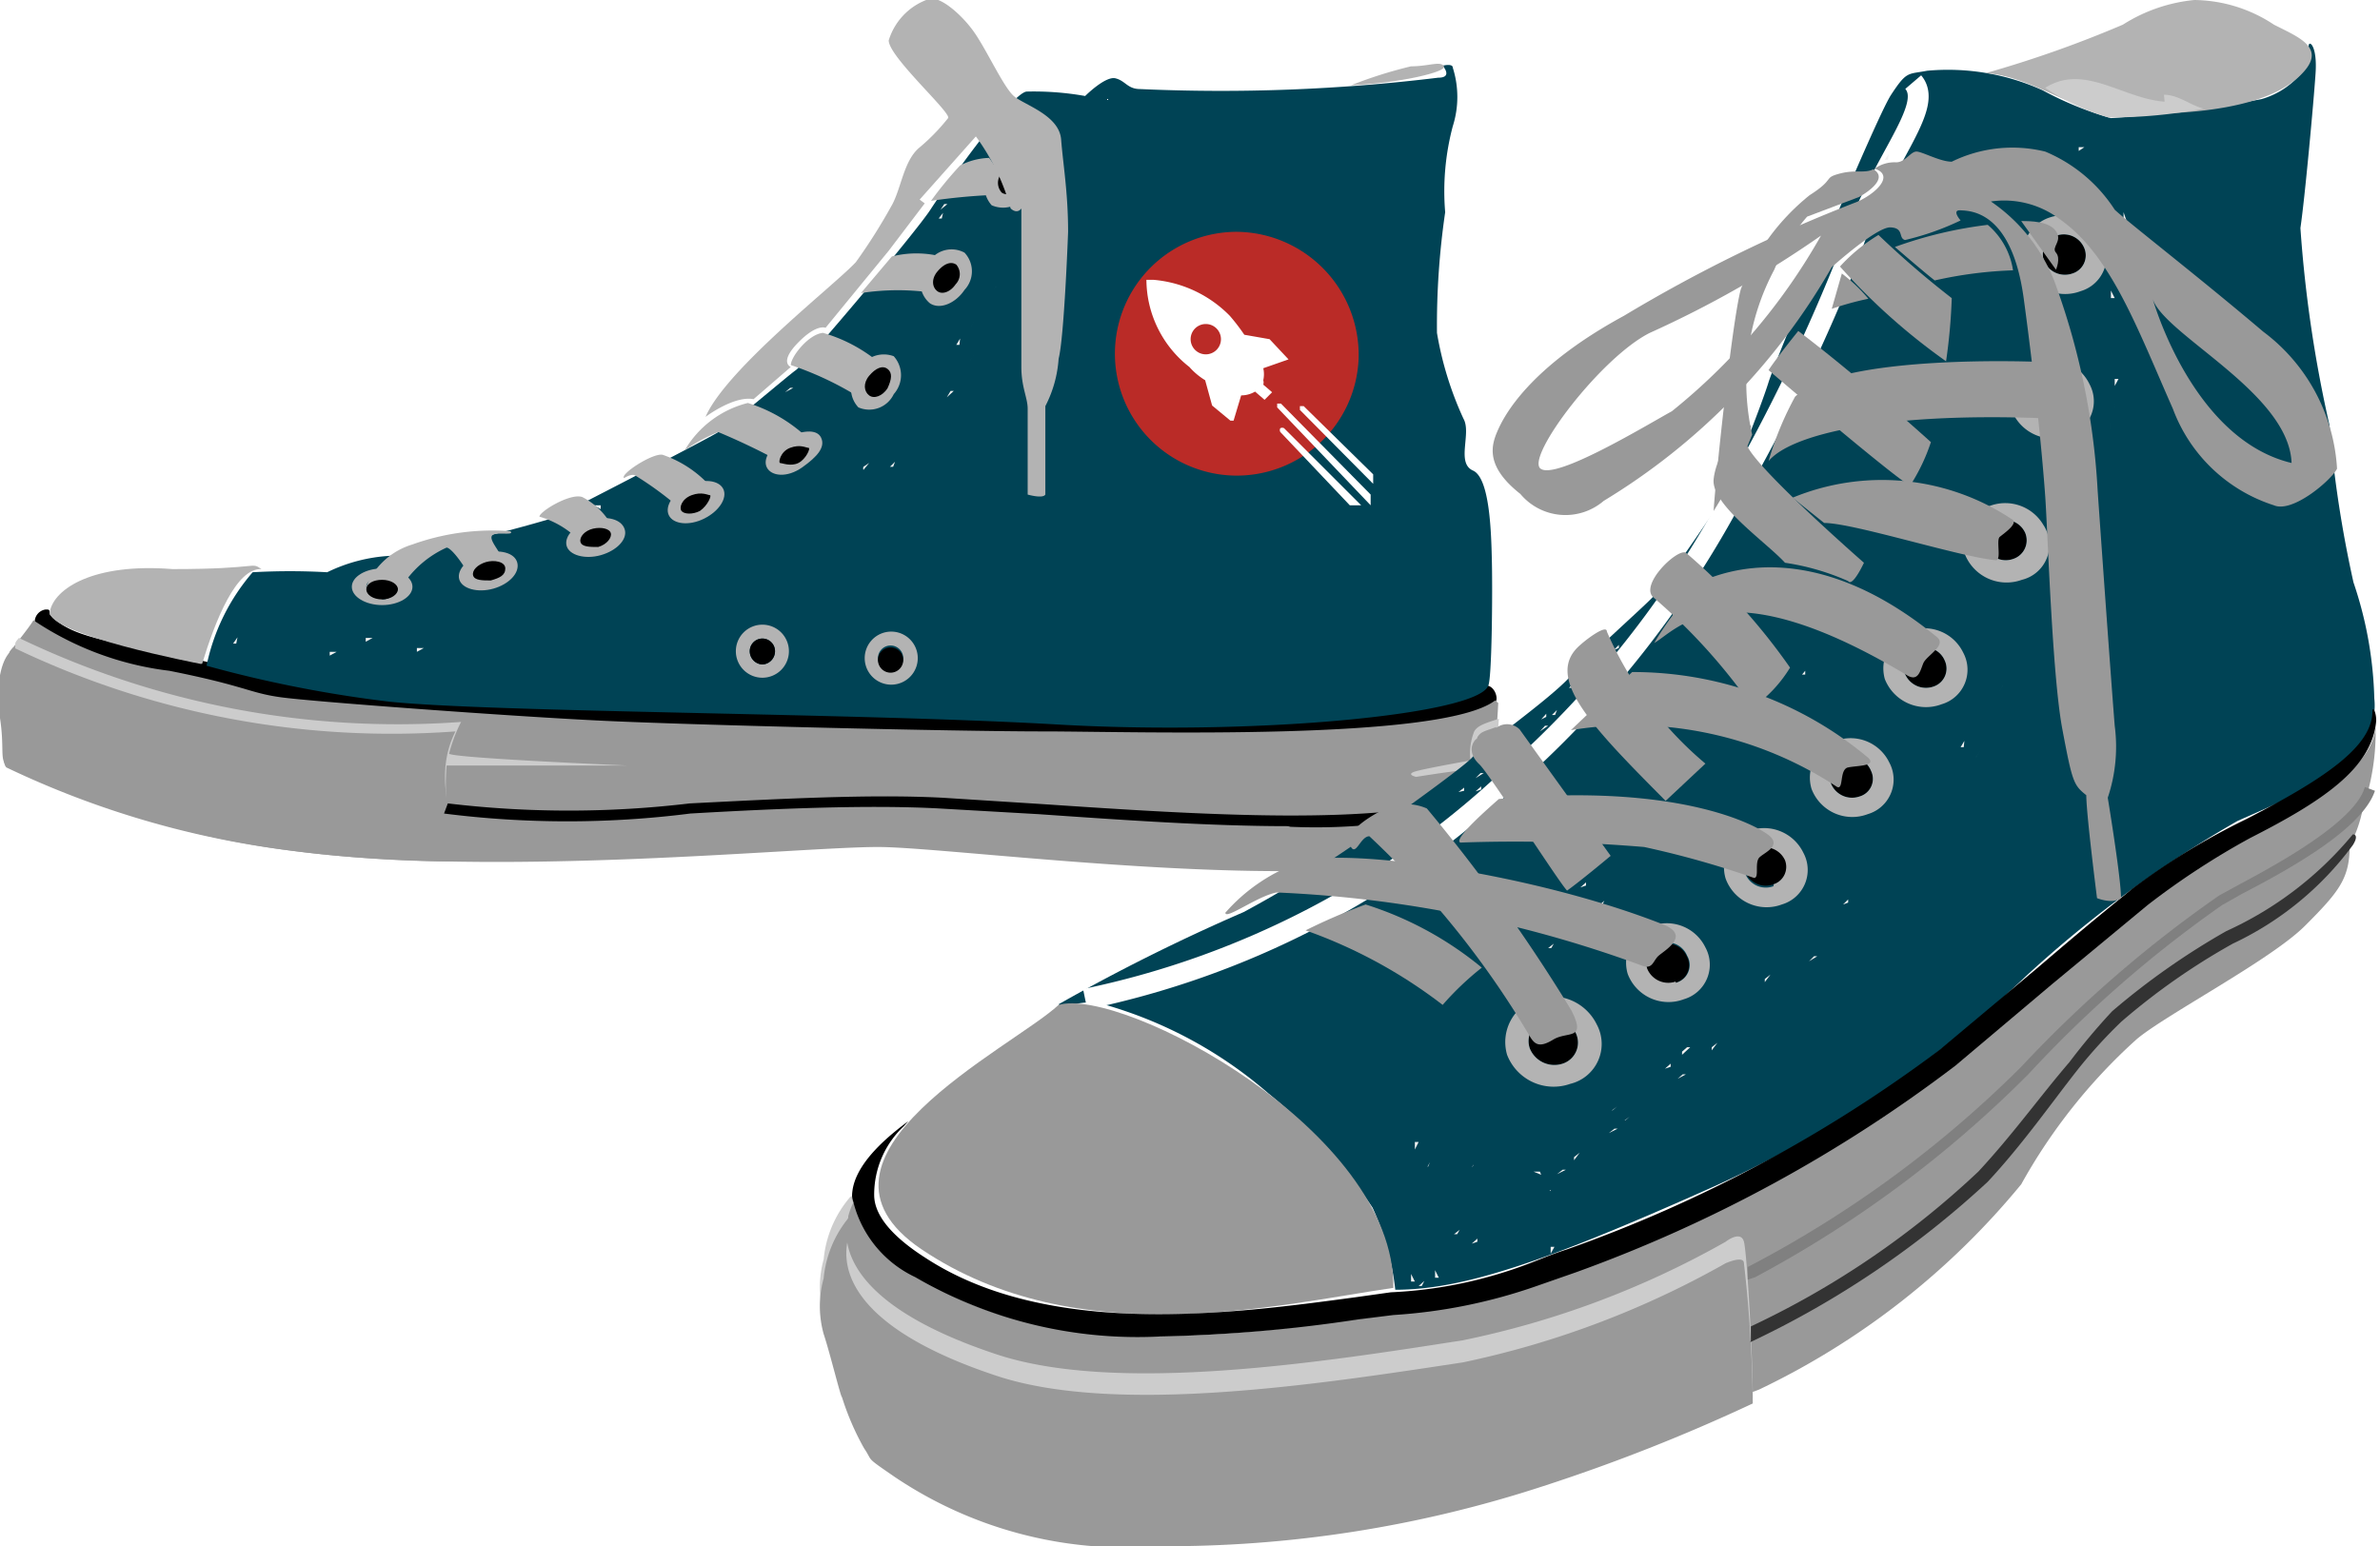 <svg xmlns="http://www.w3.org/2000/svg" viewBox="0 0 37.68 24.48"><defs><style>.cls-1{fill:#999;}.cls-2{fill:#ccc;}.cls-3{fill:#004355;}.cls-4{fill:#f2f2f2;}.cls-5{fill:#b3b3b3;}.cls-6{fill:#ba2b27;}.cls-7{fill:#fff;}.cls-8{fill:none;stroke:#fff;stroke-width:0.33px;}.cls-9{fill:#333;}.cls-10{fill:gray;}</style></defs><title>sneakers</title><g id="Layer_2" data-name="Layer 2"><g id="sneakers"><g id="sneakers-2" data-name="sneakers"><path d="M19,11.63H16.55c-1.41,0-5.54-.09-7-.17S5,11.15,4.45,11.07a3.71,3.71,0,0,1-.57-.13,10.86,10.86,0,0,0-1.21-.29c-.59-.12-2-.4-2.12-.79a.2.2,0,0,1,.17-.21c.07,0,.06,0,.07.08.3.32.73.39,1.94.63.68.14,1,.23,1.23.3a3.57,3.57,0,0,0,.54.13c.5.07,3.56.29,5,.36s5.61.17,7,.17h.86c1.76,0,5.4.07,6.09-.45.2-.09.29.2.22.25-.57.43-2.59.5-4.73.5Z"/><path class="cls-1" d="M23.72,11.13a9.7,9.7,0,0,1-.38,2.28c-2,.86-8.17,0-9.44,0s-6.05.49-9.28.06A14.57,14.57,0,0,1,.09,12.11C0,12,.07,11.83,0,11.37s0-.83.12-1,.31-.39.41-.55a4.9,4.9,0,0,0,2.15.8c1.21.24,1.26.35,1.77.42s3.62.3,5.07.37,5.58.17,7,.17,6.3.16,7.15-.49"/><path class="cls-2" d="M23.34,11.58a.94.94,0,0,0-.06.46s-.68.12-.86.17,0,.09,0,.09.87-.14.88-.11a5.81,5.81,0,0,1,0,.85.61.61,0,0,0,.19,0,11,11,0,0,0,.24-1.66C23.51,11.45,23.39,11.49,23.34,11.58Z"/><path class="cls-1" d="M23.39,11.67c-.06.28-.05.94-.12,1.37a.61.61,0,0,0,.19,0,9.49,9.49,0,0,0,.23-1.53C23.5,11.58,23.45,11.58,23.39,11.67Z"/><path class="cls-2" d="M7.07,12.12s2.85,0,2.86,0S7.1,12,7.11,11.93a2.41,2.41,0,0,1,.19-.5,13.83,13.83,0,0,1-7-1.33c-.07.08-.06.08-.06.16a1.37,1.37,0,0,0-.11,1A3,3,0,0,0,.18,12a14.35,14.35,0,0,0,4.53,1.32,19.2,19.2,0,0,0,2.48.17A4.27,4.27,0,0,1,7.07,12.12Z"/><path class="cls-1" d="M7.21,11.58a13.8,13.8,0,0,1-7-1.33c-.08.08-.06.08-.06.16s-.17.49-.12,1,0,.66.07.74a14.57,14.57,0,0,0,4.53,1.32,20.86,20.86,0,0,0,2.59.17C7.17,12.89,6.86,12.29,7.21,11.58Z"/><path class="cls-3" d="M3.27,10.54A3.28,3.28,0,0,1,4,9.06a10.53,10.53,0,0,1,1.18,0,2.59,2.59,0,0,1,1-.26,21.44,21.44,0,0,0,2.58-.6C8.94,8.12,11.1,7,11.34,6.86s1.13-.91,1.26-1,1.89-2.17,2.13-2.54S16,1.49,16.25,1.45a4.61,4.61,0,0,1,.93.07s.32-.32.48-.28.19.17.39.17a28.42,28.42,0,0,0,4.72-.18c.24,0,.07-.19.07-.19S23,1,23,1.07A1.53,1.53,0,0,1,23,2a4,4,0,0,0-.12,1.36,12.38,12.38,0,0,0-.13,1.91,5.36,5.36,0,0,0,.42,1.36c.13.23-.12.7.15.82s.29,1,.3,1.47,0,1.85-.06,1.94c-.19.46-3.73.79-6.83.61s-8.9-.19-10.56-.36A19.52,19.52,0,0,1,3.27,10.54Z"/><path class="cls-4" d="M3.5,10.6a0,0,0,0,1,0,0h0a0,0,0,0,1,0,0h.11s0,0,0,0,0,0,0,0Zm.35,0s0,0,0,0h0s0,0,0,0H4s0,0,0,0a0,0,0,0,1,0,0Zm.34-.05a0,0,0,0,1,0,0h0a0,0,0,0,1,0,0l.11,0a0,0,0,0,1,0,0s0,0,0,0Zm.35-.06,0,0s0,0,0,0h.11s0,0,0,0h0a0,0,0,0,1,0,0Zm.34-.06s0,0,0,0h0s0,0,0,0l.12,0,0,0H5a.05.05,0,0,1,0,0Zm.34-.05a0,0,0,0,1,0-.06l.11,0s0,0,0,0,0,0,0,0Zm.35-.06s0,0,0,0,0,0,0,0h.11s0,0,0,0a0,0,0,0,1,0,0Zm.34,0a0,0,0,0,1,0,0h0a0,0,0,0,1,0,0H6l0,0s0,0,0,0H5.91Zm.35,0a0,0,0,0,1,0,0s0,0,0,0h.12l0,0s0,0,0,0Zm.34,0a0,0,0,0,1,0-.06l.11,0a0,0,0,0,1,0,0h0s0,0,0,0ZM7,10.1l0,0s0,0,0,0l.11,0s0,0,0,0h0a0,0,0,0,1,0,0ZM7.29,10s0,0,0,0a0,0,0,0,1,0,0l.11,0s0,0,0,0h0s0,0,0,0Zm.34-.08,0,0a.05.05,0,0,1,0,0l.11,0,0,0a.05.05,0,0,1,0,0ZM8,9.85l0,0s0,0,0,0l.11,0s0,0,0,0,0,0,0,0Zm.34-.1s0,0,0,0a.05.05,0,0,1,0,0l.11,0,0,0a.05.05,0,0,1,0,0Zm.33-.1s0,0,0,0h0s0,0,0,0l.12,0s0,0,0,0,0,0,0,0ZM9,9.55l0,0s0,0,0,0l.11,0a0,0,0,0,1,0,0h0s0,0,0,0Zm.34-.11s0,0,0,0,0,0,0,0l.11,0s0,0,0,0a0,0,0,0,1,0,0Zm.33-.11s0,0,0,0,0,0,0,0l.11,0a0,0,0,0,1,0,0l0,0ZM10,9.22s0,0,0,0h0s0,0,0,0l.11,0a0,0,0,0,1,0,0l0,0Zm.33-.11s0,0,0,0,0,0,0,0l.11,0s0,0,0,0h0s0,0,0,0ZM10.62,9s0,0,0,0,0,0,0,0l.11,0s0,0,0,0a0,0,0,0,1,0,0ZM11,8.89s0,0,0,0h0s0,0,0,0l.11,0,0,0s0,0,0,0Zm.32-.12s0,0,0,0a0,0,0,0,1,0,0l.11,0s0,0,0,0h0s0,0,0,0Zm.33-.12s0,0,0,0,0,0,0,0l.11,0,0,0h0s0,0,0,0Zm.32-.13a0,0,0,0,1,0,0s0,0,0,0L12,8.42a0,0,0,0,1,0,0h0a0,0,0,0,1,0,0Zm.32-.14a0,0,0,0,1,0,0s0,0,0,0l.11-.05s0,0,0,0h0a0,0,0,0,1,0,0Zm.32-.14a0,0,0,0,1,0,0h0s0,0,0,0l.07,0,0,0s0,0,0,0h0s0,0,0,0l-.05,0Zm.31-.16s0,0,0,0a0,0,0,0,1,0,0L13,8s0,0,0,0h0s0,0,0,0Zm.32-.15s0,0,0,0,0,0,0,0l.11,0a0,0,0,0,1,0,0s0,0,0,0Zm.31-.15s0,0,0,0h0s0,0,0,0l.1,0s0,0,0,0,0,0,0,0Zm.3-.18a0,0,0,0,1,0,0s0,0,0,0l.1-.06a0,0,0,0,1,0,0h0s0,0,0,0Zm.29-.21a0,0,0,0,1-.05,0h0s0,0,0,0l.08-.08s0,0,0,0h0a0,0,0,0,1,0,0Zm.25-.24h0a0,0,0,0,1,0,0L14.36,7s0,0,0,0a0,0,0,0,1,0,0Zm.21-.28h0s0,0,0,0l.07-.09s0,0,0,0h0a0,0,0,0,1,0,0Zm.2-.29s0,0,0,0a0,0,0,0,1,0,0l.06-.1s0,0,0,0a0,0,0,0,1,0,0Zm.19-.29h0a0,0,0,0,1,0,0l.06-.1a0,0,0,1,1,.05,0Zm.19-.3a0,0,0,0,1,0,0h0s0,0,0,0l.06-.1a0,0,0,0,1,0,0h0s0,0,0,0Zm.18-.29s0,0,0,0h0a.06.06,0,0,1,0,0l.07-.1s0,0,0,0h0a0,0,0,0,1,0,0Zm.19-.3a0,0,0,0,1,0,0s0,0,0,0l.06-.1h0s0,0,0,0Zm.18-.3a0,0,0,0,1,0,0h0s0,0,0,0L15.69,5a0,0,0,0,1,0,0h0s0,0,0,0Zm.18-.29h0s0,0,0,0l.06-.1s0,0,0,0,0,0,0,0Zm.18-.3h0a0,0,0,0,1,0,0l.06-.1s0,0,0,0,0,0,0,0Zm.17-.31s0,0,0,0h0v0l.06-.1s0,0,0,0,0,0,0,0Zm.17-.3s0,0,0,0,0,0,0,0l.06-.1s0,0,0,0h0s0,0,0,0Zm.18-.3s0,0,0,0a0,0,0,0,1,0,0l0-.1a0,0,0,0,1,0,0s0,0,0,0Zm.17-.3h0s0,0,0,0l.06-.1a0,0,0,0,1,0,0h0a0,0,0,0,1,0,0ZM16.91,3a0,0,0,0,1,0,0s0,0,0,0l.05-.1h0a0,0,0,0,1,0,0Zm.17-.3a0,0,0,0,1,0,0s0,0,0,0l.06-.1s0,0,0,0h0s0,0,0,0Zm.18-.3s0,0,0,0h0a0,0,0,0,1,0,0l.05-.1s0,0,0,0h0a0,0,0,0,1,0,0Zm.17-.3s0,0,0,0h0s0,0,0,0l.06-.1s0,0,0,0h0s0,0,0,0Zm.18-.3s0,0,0,0h0a0,0,0,0,1,0,0l.05-.1a0,0,0,0,1,0,0s0,0,0,0Z"/><path class="cls-4" d="M3.39,10.43l0,0s0,0,0,0h.11l0,0h0s0,0,0,0Zm.34,0,0,0h0a.05.05,0,0,1,0,0h.12l0,0a.05.05,0,0,1,0,0Zm.35-.05,0,0s0,0,0,0h.11s0,0,0,0,0,0,0,0Zm.34-.05a0,0,0,0,1,0,0h0s0,0,0,0l.11,0s0,0,0,0h0a0,0,0,0,1,0,0Zm.34-.06s0,0,0,0h0s0,0,0,0l.12,0s0,0,0,0,0,0,0,0Zm.35-.05s0,0,0,0a0,0,0,0,1,0,0l.11,0a0,0,0,0,1,0,0h0s0,0,0,0Zm.34-.06s0,0,0,0h0s0,0,0,0l.12,0a0,0,0,0,1,0,0h0a0,0,0,0,1,0,0Zm.34,0a0,0,0,0,1,0-.06H5.9s0,0,0,0,0,0,0,0Zm.35,0a0,0,0,0,1,0,0h0s0,0,0,0h.12s0,0,0,0a0,0,0,0,1,0,0Zm.34,0,0,0s0,0,0,0l.11,0a0,0,0,0,1,0,0h0s0,0,0,0Zm.35-.06,0,0h0s0,0,0,0l.11,0s0,0,0,0,0,0,0,0Zm.34-.08s0,0,0,0h0a0,0,0,0,1,0,0l.11,0,0,0h0s0,0,0,0Zm.34-.09s0,0,0,0,0,0,0,0l.11,0s0,0,0,0,0,0,0,0Zm.33-.09s0,0,0,0,0,0,0,0l.11,0,0,0s0,0,0,0Zm.34-.09,0,0s0,0,0,0l.11,0s0,0,0,0h0s0,0,0,0Zm.33-.1s0,0,0,0h0s0,0,0,0l.11,0,0,0s0,0,0,0Zm.34-.09,0,0h0s0,0,0,0l.11,0s0,0,0,0,0,0,0,0Zm.33-.1,0,0h0a.05.05,0,0,1,0,0l.12,0s0,0,0,0h0s0,0,0,0Zm.33-.1,0,0s0,0,0,0l.11,0s0,0,0,0h0s0,0,0,0Zm.34-.11s0,0,0,0h0s0,0,0,0l.11,0,0,0a.05.05,0,0,1,0,0ZM10.18,9s0,0,0,0h0s0,0,0,0l.11,0,0,0a.05.05,0,0,1,0,0Zm.33-.11s0,0,0,0,0,0,0,0l.11,0s0,0,0,0,0,0,0,0Zm.33-.12s0,0,0,0,0,0,0,0l.1,0s0,0,0,0h0s0,0,0,0Zm.32-.12,0,0h0a0,0,0,0,1,0,0l.11,0a0,0,0,0,1,0,0s0,0,0,0Zm.32-.14s0,0,0,0h0a.05.05,0,0,1,0,0l.11,0s0,0,0,0a.05.05,0,0,1,0,0Zm.32-.13s0,0,0,0h0a0,0,0,0,1,0,0l.11,0s0,0,0,0,0,0,0,0Zm.32-.14a0,0,0,0,1,0,0h0s0,0,0,0l.11-.05a0,0,0,0,1,0,0h0a0,0,0,0,1,0,0Zm.32-.14a0,0,0,0,1,0,0s0,0,0,0l.11,0a0,0,0,0,1,0,0h0s0,0,0,0Zm.32-.15s0,0,0,0h0s0,0,0,0l.11-.05s0,0,0,0h0s0,0,0,0Zm.31-.15s0,0,0,0h0s0,0,0,0l.1-.06s0,0,0,0h0s0,0,0,0Zm.31-.17s0,0,0,0h0s0,0,0,0l.1-.06s0,0,0,0,0,0,0,0Zm.29-.19h0a.07.07,0,0,1,0-.05l.09-.06h0s0,0,0,0ZM14,7.19a0,0,0,0,1,0,0h0a0,0,0,0,1,0,0L14,7.06h0a0,0,0,0,1,0,0Zm.23-.27s0,0,0,0a0,0,0,0,1,0,0l.07-.1s0,0,0,0a0,0,0,0,1,0,0Zm.21-.29a0,0,0,0,1,0,0h0a0,0,0,0,1,0,0l.06-.1h0s0,0,0,0Zm.19-.29s0,0,0,0h0s0,0,0,0l.06-.1h0a0,0,0,0,1,0,0Zm.19-.29s0,0,0,0,0,0,0,0l.06-.1s0,0,0,0h0a0,0,0,0,1,0,0ZM15,5.76h0s0,0,0,0L15,5.63a0,0,0,0,1,0,0s0,0,0,0Zm.19-.3a0,0,0,1,1-.05,0l.06-.1s0,0,0,0,0,0,0,0Zm.18-.29h0a.06.06,0,0,1,0,0l.07-.1s0,0,0,0h0a0,0,0,0,1,0,0Zm.19-.3a0,0,0,0,1,0,0s0,0,0,0l.06-.1h0s0,0,0,0Zm.18-.29h0a.06.06,0,0,1,0,0l.07-.1s0,0,0,0h0s0,0,0,0Zm.19-.3s0,0,0,0a0,0,0,0,1,0,0l.06-.1s0,0,0,0,0,0,0,0Zm.18-.3s0,0,0,0,0,0,0,0l.06-.09a0,0,0,0,1,0,0s0,0,0,0Zm.19-.29s0,0,0,0h0a0,0,0,0,1,0,0l.06-.1s0,0,0,0h0s0,0,0,0Zm.18-.3a0,0,0,0,1,0,0s0,0,0,0l.06-.1s0,0,0,0h0s0,0,0,0Zm.18-.29h0s0,0,0,0L16.63,3a0,0,0,0,1,0,0h0s0,0,0,0Zm.18-.3s0,0,0,0a0,0,0,0,1,0,0l.06-.1s0,0,0,0h0a.06.06,0,0,1,0,0ZM17,2.5s0,0,0,0a0,0,0,0,1,0,0l.06-.1s0,0,0,0,0,0,0,0Zm.18-.3a0,0,0,0,1,0,0s0,0,0,0l.06-.1h0s0,0,0,0Zm.18-.29h0s0,0,0,0l.06-.1a0,0,0,0,1,0,0h0s0,0,0,0Zm.18-.3s0,0,0,0h0a.06.06,0,0,1,0,0l0-.05a0,0,0,0,1,0,0s0,0,0,0Z"/><path class="cls-4" d="M3.57,10.49l0,0h0s0,0,0,0l0-.11s0,0,0,0h0s0,0,0,0Zm.17-.3a0,0,0,0,1-.05,0,0,0,0,0,1,0,0l.07-.1h0s0,0,0,0ZM4,9.92a0,0,0,0,1,0,0h0s0,0,0,0L4,9.8a0,0,0,0,1,0,0H4s0,0,0,0Zm.26-.22a0,0,0,0,1,0,0,0,0,0,0,1,0,0l.1-.07s0,0,0,0a0,0,0,0,1,0,0Zm.29-.19s0,0,0,0h0a0,0,0,0,1,0,0l.1-.06s0,0,0,0h0a0,0,0,0,1,0,0Zm.3-.16a0,0,0,0,1,0,0s0,0,0,0l.11,0s0,0,0,0a.05.05,0,0,1,0,0Zm.33-.12,0,0s0,0,0,0l.11,0a0,0,0,0,1,0,0s0,0,0,0Zm.33-.1,0,0s0,0,0,0l.11,0s0,0,0,0h0a.05.05,0,0,1,0,0Zm.33-.08a0,0,0,0,1,0,0s0,0,0,0,.06,0,.06,0h0Z"/><path class="cls-4" d="M3.36,10.49l0,0h0s0,0,0,0l0-.11a0,0,0,0,1,0,0h0s0,0,0,0Zm.16-.3s0,0,0,0,0,0,0,0l.07-.1h0s0,0,0,0Zm.22-.27a0,0,0,0,1,0,0h0s0,0,0,0l.08-.08a0,0,0,0,1,0,0h0a0,0,0,0,1,0,0ZM4,9.7s0,0,0,0a0,0,0,0,1,0,0l.1-.07s0,0,0,0,0,0,0,0Zm.28-.19s0,0,0,0h0a.06.06,0,0,1,0,0l.11-.06a0,0,0,0,1,0,0h0s0,0,0,0Zm.31-.16s0,0,0,0,0,0,0,0l.11,0a0,0,0,0,1,0,0s0,0,0,0Zm.32-.12,0,0s0,0,0,0l.11,0s0,0,0,0,0,0,0,0Zm.33-.1,0,0s0,0,0,0l.11,0a.05.05,0,0,1,0,0h0s0,0,0,0Zm.34-.08s0,0,0,0a0,0,0,0,1,0,0s0,0,.06,0h0Z"/><path class="cls-4" d="M7,8.74a0,0,0,0,1,0,0s0,0,0,0l.11,0s0,0,0,0a0,0,0,0,1,0,0Zm.34-.08,0,0h0s0,0,0,0l.11,0,0,0s0,0,0,0Zm.34-.09,0,0h0a.05.05,0,0,1,0,0l.11,0s0,0,0,0,0,0,0,0ZM8,8.47s0,0,0,0H8s0,0,0,0l.11,0s0,0,0,0,0,0,0,0Zm.34-.11s0,0,0,0h0s0,0,0,0l.11,0,0,0h0s0,0,0,0Zm.33-.1s0,0,0,0h0s0,0,0,0l.11,0s0,0,0,0h0s0,0,0,0ZM9,8.15s0,0,0,0,0,0,0,0l.11,0s0,0,0,0h0s0,0,0,0ZM9.35,8s0,0,0,0,0,0,0,0l.11,0s0,0,0,0a0,0,0,0,1,0,0Zm.33-.11s0,0,0,0h0s0,0,0,0l.11,0s0,0,0,0h0a0,0,0,0,1,0,0ZM10,7.82a0,0,0,0,1,0,0s0,0,0,0l.11,0s0,0,0,0,0,0,0,0Zm.33-.13s0,0,0,0h0a0,0,0,0,1,0,0l.11,0s0,0,0,0h0a0,0,0,0,1,0,0Zm.31-.16s0,0,0,0,0,0,0,0l.1-.06s0,0,0,0h0a0,0,0,0,1,0,0Zm.3-.17s0,0,0,0h0a.06.06,0,0,1,0,0l.1-.06s0,0,0,0a0,0,0,0,1,0,0Zm.3-.18s0,0,0,0h0s0,0,0,0l.1-.06a0,0,0,0,1,0,0s0,0,0,0ZM11.54,7h0s0,0,0,0l.1-.07s0,0,0,0,0,0,0,0Zm.29-.2s0,0,0,0h0a0,0,0,0,1,0,0l.09-.07a0,0,0,0,1,0,0,0,0,0,0,1,0,0Zm.28-.21a0,0,0,0,1,0,0h0a0,0,0,0,1,0,0l.1-.07a0,0,0,0,1,0,0h0s0,0,0,0Zm.27-.22h0a0,0,0,0,1,0,0l.09-.08a0,0,0,0,1,0,0h0a0,0,0,0,1,0,0Zm.27-.23h0a0,0,0,0,1,0,0l.05,0,0,0h0a0,0,0,0,1,0,0l0,0Zm.25-.24a0,0,0,0,1,0,0h0a0,0,0,0,1,0,0l.08-.08a0,0,0,0,1,0,0h0a0,0,0,0,1,0,0Zm.24-.26s0,0,0,0h0s0,0,0,0l.08-.08a0,0,0,0,1,0,0h0a0,0,0,0,1,0,0Zm.22-.27a0,0,0,0,1,0,0h0s0,0,0,0l.08-.09s0,0,0,0a0,0,0,0,1,0,0Zm.21-.27h0s0,0,0,0L13.6,5h0s0,0,0,0Zm.22-.28a0,0,0,0,1,0,0h0a0,0,0,0,1,0,0l.07-.09a0,0,0,0,1,0,0h0s0,0,0,0ZM14,4.54s0,0,0,0h0a0,0,0,0,1,0,0L14,4.42a0,0,0,1,1,.05,0Zm.23-.25h0a0,0,0,0,1,0,0l.08-.09h0a0,0,0,0,1,0,0ZM14.47,4a0,0,0,0,1,0,0h0a0,0,0,0,1,0,0l.08-.09s0,0,0,0h0a0,0,0,0,1,0,0Zm.22-.26a0,0,0,0,1,0,0s0,0,0,0l.08-.09s0,0,0,0h0a0,0,0,0,1,0,0Zm.22-.28a0,0,0,0,1-.05,0l.07-.09a0,0,0,0,1,0,0h0a0,0,0,0,1,0,0Zm.21-.27s0,0,0,0a0,0,0,0,1,0,0l.07-.09a0,0,0,0,1,0,0h0a0,0,0,0,1,0,0ZM15.35,3h0s0,0,0,0l.06-.07,0,0h0a0,0,0,0,1,0,0l0,0Zm.23-.26s0,0,0,0a0,0,0,0,1,0,0l.06-.06,0,0h0a0,0,0,0,1,0,0l0,0Zm.23-.26h0a0,0,0,0,1,0,0l.08-.09h0a0,0,0,0,1,0,0Zm.24-.26a0,0,0,0,1,0,0,0,0,0,0,1,0,0l.08-.08s0,0,0,0a0,0,0,0,1,0,0ZM16.31,2a0,0,0,0,1,0,0s0,0,0,0l.1-.07s0,0,0,0,0,0,0,0Zm4.55-.1h-.08a0,0,0,0,1,0,0h0a0,0,0,0,1,0,0h.11a0,0,0,0,1,0,0h0a0,0,0,0,1,0,0Zm-.29,0s0,0,0,0h-.11a0,0,0,0,1,0,0h0a0,0,0,0,1,0,0h.11a0,0,0,0,1,0,0Zm.56,0a0,0,0,0,1,0,0h0s0,0,0,0h.12a0,0,0,0,1,0,0h0a0,0,0,0,1,0,0Zm-.91,0s0,0,0,0h-.12s0,0,0,0h0a0,0,0,0,1,0,0h.12s0,0,0,0Zm-.34,0a0,0,0,0,1,0,0h-.12a0,0,0,0,1,0,0h0a0,0,0,0,1,0,0h.12a0,0,0,0,1,0,0Zm1.59,0s0,0,0,0h0a0,0,0,0,1,0,0h.11a.05.05,0,0,1,0,0h0s0,0,0,0Zm-1.94,0a0,0,0,0,1,0,0h-.12a0,0,0,0,1,0,0h0a0,0,0,0,1,0,0h.12a0,0,0,0,1,0,0Zm-.35,0a0,0,0,0,1,0,0H19s0,0,0,0h0a0,0,0,0,1,0,0h.11a0,0,0,0,1,0,0Zm-2.57,0,0,0h0a.05.05,0,0,1,0,0l.12,0a0,0,0,0,1,0,0h0s0,0,0,0Zm2.22,0a0,0,0,0,1,0,0h-.11a0,0,0,0,1,0,0h0a0,0,0,0,1,0,0h.11a0,0,0,0,1,0,0Zm3,0s0,0,0,0h0s0,0,0,0h.12s0,0,0,0,0,0,0,0Zm-3.34,0a0,0,0,0,1,0,0h-.11a0,0,0,0,1,0,0h0a0,0,0,0,1,0,0h.12s0,0,0,0Zm-.34,0s0,0,0,0H18a0,0,0,0,1,0,0h0a0,0,0,0,1,0,0h.12a0,0,0,0,1,0,0Zm-.35,0a0,0,0,0,1,0,0h-.12a0,0,0,0,1,0,0h0a0,0,0,0,1,0,0h.12a0,0,0,0,1,0,0Zm-.35,0a0,0,0,0,1,0,0h-.12a0,0,0,0,1,0,0h0a0,0,0,0,1,0,0h.12s0,0,0,0Zm-.35,0a0,0,0,0,1,0,0h-.12s0,0,0,0h0s0,0,0,0h.12a0,0,0,0,1,0,0Zm5.08,0s0,0,0,0h0a0,0,0,0,1,0,0l.11,0a0,0,0,0,1,0,0h0s0,0,0,0Zm.34-.09s0,0,0,0,0,0,0,0l.11,0s0,0,0,0h0s0,0,0,0Zm.32-.13a0,0,0,0,1,0,0h0s0,0,0,0l.09-.06s0,0,0,0h0a0,0,0,0,1,0,0Z"/><path class="cls-4" d="M7.07,8.7s0,0,0,0,0,0,0,0l.12,0a0,0,0,0,1,0,0s0,0,0,0Zm.35-.07,0,0h0s0,0,0,0l.11,0s0,0,0,0h0a.05.05,0,0,1,0,0Zm.33-.1s0,0,0,0h0a0,0,0,0,1,0,0l.12,0s0,0,0,0,0,0,0,0Zm.33-.1,0,0s0,0,0,0l.11,0a0,0,0,0,1,0,0s0,0,0,0Zm.34-.11s0,0,0,0h0s0,0,0,0l.11,0a0,0,0,0,1,0,0s0,0,0,0Zm.33-.11s0,0,0,0h0s0,0,0,0l.11,0s0,0,0,0h0s0,0,0,0Zm.32-.12s0,0,0,0H9s0,0,0,0l.11,0,0,0h0s0,0,0,0ZM9.4,8l0,0a.05.05,0,0,1,0,0l.11,0a0,0,0,0,1,0,.06Zm.33-.13s0,0,0,0,0,0,0,0l.1,0s0,0,0,0,0,0,0,0Zm.32-.14s0,0,0,0,0,0,0,0l.11-.05s0,0,0,0h0s0,0,0,0Zm.31-.15s0,0,0,0h0s0,0,0,0l.1-.06s0,0,0,0,0,0,0,0Zm.31-.17s0,0,0,0h0s0,0,0,0l.1-.06s0,0,0,0h0s0,0,0,0ZM11,7.2a0,0,0,0,1,0,0h0s0,0,0,0l.1-.06h0s0,0,0,0Zm.3-.18s0,0,0,0h0a0,0,0,0,1,0,0l.1-.06s0,0,0,0a0,0,0,0,1,0,0Zm.29-.19s0,0,0,0h0a0,0,0,0,1,0,0l.09-.07h0s0,0,0,0Zm.28-.2a0,0,0,0,1,0,0h0s0,0,0,0l.1-.07h0s0,0,0,0Zm.29-.21h0a0,0,0,0,1,0,0l.09-.07h0s0,0,0,0Zm.27-.21a0,0,0,0,1,0,0h0a0,0,0,0,1,0,0l.08-.07h.05s0,0,0,0ZM12.67,6h0a0,0,0,0,1,0,0l0-.05,0,0a0,0,0,0,1,0,0h0s0,0,0,0l0,0Zm.25-.24h0a0,0,0,0,1,0,0L13,5.61s0,0,0,0h0a0,0,0,0,1,0,0Zm.23-.26h0a0,0,0,0,1,0,0l.07-.09h.05a0,0,0,0,1,0,0Zm.23-.27s0,0,0,0h0s0,0,0,0l.07-.09h0a0,0,0,0,1,0,0Zm.21-.27h0a0,0,0,0,1,0,0l.07-.09h0a0,0,0,0,1,0,0Zm.22-.28s0,0,0,0a0,0,0,0,1,0,0l.07-.09a0,0,0,0,1,0,0h0a0,0,0,0,1,0,0ZM14,4.39s0,0,0,0h0a0,0,0,0,1,0-.05l.08-.08a0,0,0,0,1,0,0,0,0,0,0,1,0,0Zm.24-.25a0,0,0,0,1,0,0s0,0,0,0L14.29,4h0a0,0,0,0,1,0,0Zm.23-.27s0,0,0,0h0s0,0,0,0l.07-.09a0,0,0,0,1,0,0,0,0,0,0,1,0,0Zm.21-.27h0a0,0,0,0,1,0,0l.07-.09s0,0,0,0h0a0,0,0,0,1,0,0Zm.21-.28a0,0,0,0,1,0,0h0s0,0,0,0l.06-.09H15a0,0,0,0,1,0,0ZM15.12,3s0,0,0,0h0a.06.06,0,0,1,0,0l.08-.1s0,0,0,0a0,0,0,0,1,0,0Zm.22-.27h0s0,0,0,0l.08-.08,0,0,0,0h0v0l0,0Zm.23-.26a0,0,0,0,1,0,0h0a0,0,0,0,1,0,0l.07-.08,0,0h0s0,0,0,0l0,0Zm.23-.26h0a0,0,0,0,1,0,0l.07-.09a0,0,0,0,1,.05,0h0a0,0,0,0,1,0,0ZM16,2h0a0,0,0,0,1,0,0l.08-.08s0,0,0,0a0,0,0,0,1,0,0Zm.26-.23s0,0,0,0h0s0,0,0,0l.1-.07s0,0,0,0,0,0,0,0Zm4.56-.11h-.1a0,0,0,0,1,0,0h0a0,0,0,0,1,0,0h.12a0,0,0,0,1,0,0h0a0,0,0,0,1,0,0Zm-.3,0s0,0,0,0h-.12a0,0,0,0,1,0,0h0s0,0,0,0h.12a0,0,0,0,1,0,0Zm.55,0s0,0,0,0h0a0,0,0,0,1,0,0h.11a0,0,0,0,1,0,0s0,0,0,0Zm-.9,0a0,0,0,0,1,0,0h-.12l0,0h0a0,0,0,0,1,0,0h.12a0,0,0,0,1,0,0Zm-.35,0a0,0,0,0,1,0,0h-.12s0,0,0,0h0a0,0,0,0,1,0,0h.11a0,0,0,0,1,0,0Zm1.6,0a0,0,0,0,1,0,0h0s0,0,0,0h.12a0,0,0,0,1,0,0h0a0,0,0,0,1,0,0Zm-1.95,0a0,0,0,0,1,0,0h-.11a0,0,0,0,1,0,0h0a0,0,0,0,1,0,0h.11a0,0,0,0,1,0,0Zm-2.91,0s0,0,0,0,0,0,0,0l.11,0a.05.05,0,0,1,0,0s0,0,0,0Zm2.56,0a0,0,0,0,1,0,0H19a0,0,0,0,1,0,0h0a0,0,0,0,1,0,0h.12s0,0,0,0Zm-.34,0s0,0,0,0h-.12a0,0,0,0,1,0,0h0a0,0,0,0,1,0,0h.12a0,0,0,0,1,0,0Zm3,0a0,0,0,0,1,0,0,0,0,0,0,1,0,0l.11,0s0,0,0,0h0a0,0,0,0,1,0,0Zm-3.34,0a0,0,0,0,1,0,0h-.12a0,0,0,0,1,0,0h0a0,0,0,0,1,0,0h.12a0,0,0,0,1,0,0Zm-.35,0a0,0,0,0,1,0,0H18a0,0,0,0,1,0,0h0s0,0,0,0h.12a0,0,0,0,1,0,0Zm-.35,0a0,0,0,0,1,0,0h-.12s0,0,0,0h0a0,0,0,0,1,0,0h.11a0,0,0,0,1,0,0Zm-.35,0s0,0,0,0h-.11a0,0,0,0,1,0,0h0a0,0,0,0,1,0,0h.11a0,0,0,0,1,0,0Zm-.35,0a0,0,0,0,1,0,0h-.11a0,0,0,0,1,0,0h0a0,0,0,0,1,0,0H17a0,0,0,0,1,0,0Zm5.08,0s0,0,0,0h0s0,0,0,0l.11,0a.05.05,0,0,1,0,0,.05.05,0,0,1,0,0Zm.34-.08s0,0,0,0h0s0,0,0,0l.11,0s0,0,0,0h0s0,0,0,0Zm.33-.13s0,0,0,0h0s0,0,0,0l.1-.06s0,0,0,0a0,0,0,0,1,0,0Z"/><path class="cls-5" d="M12.07,9.89a.42.42,0,1,0,.42.42A.42.42,0,0,0,12.07,9.89Zm0,.63a.21.21,0,0,1-.2-.21.2.2,0,0,1,.4,0A.21.21,0,0,1,12.07,10.52Z"/><path class="cls-5" d="M14.1,10a.42.42,0,1,0,.43.42A.42.42,0,0,0,14.1,10Zm0,.62a.2.2,0,1,1,0-.4.2.2,0,1,1,0,.4Z"/><path class="cls-5" d="M3.2,10.51c.21-.69.54-1.52.94-1.5-.18-.12,0,0-1.41,0C1.48,8.91.86,9.32.79,9.68s2.38.83,2.38.83"/><path class="cls-5" d="M5.81,9.26a1.14,1.14,0,0,1,.72-.64,3.74,3.74,0,0,1,1.55-.21c.08.08-.24,0-.29.07s.12.24.17.38-.39.5-.53.25-.3-.44-.36-.44a1.63,1.63,0,0,0-.65.53A.36.36,0,0,1,6,9.41C5.85,9.4,5.77,9.38,5.81,9.26Z"/><path class="cls-5" d="M8.54,8.18c0-.08.49-.38.68-.31a1.11,1.11,0,0,1,.48.48c.05.12-.26.42-.47.27A1.45,1.45,0,0,0,8.54,8.18Z"/><path class="cls-5" d="M9.88,7.57c-.07-.06.45-.4.61-.37a1.8,1.8,0,0,1,.8.55c.06.16-.27.51-.5.32a5.32,5.32,0,0,0-.73-.54C10,7.49,9.88,7.57,9.88,7.57Z"/><path class="cls-5" d="M12.37,7.32a10.62,10.62,0,0,0-1-.48,2.73,2.73,0,0,0-.53.29,1.61,1.61,0,0,1,1-.75,2.42,2.42,0,0,1,.92.53C12.89,7,12.51,7.4,12.37,7.32Z"/><path class="cls-5" d="M12.52,5.78c0-.13.28-.49.51-.51a2.44,2.44,0,0,1,1,.57c.07.12-.15.15-.17.25s-.12.24-.34.15A5.11,5.11,0,0,0,12.52,5.78Z"/><path class="cls-5" d="M13.63,4.64a3.82,3.82,0,0,1,1.17,0c.16.05.11-.2.2-.23s.24-.18.06-.3a1.6,1.6,0,0,0-.94-.05Z"/><path class="cls-5" d="M14.74,3.18a9.35,9.35,0,0,1,1.2-.1,1.61,1.61,0,0,0-.28-.58,1.06,1.06,0,0,0-.46.12A5.84,5.84,0,0,0,14.74,3.18Z"/><path class="cls-5" d="M6.05,9c-.26,0-.48.13-.48.29s.22.29.48.29.48-.13.48-.29S6.31,9,6.05,9Zm0,.45c-.14,0-.25-.07-.25-.16s.11-.15.25-.15.25.07.25.15S6.19,9.49,6.05,9.49Z"/><path class="cls-5" d="M7.65,8.76c-.25.08-.42.26-.38.41s.29.22.54.15.42-.25.38-.41S7.91,8.69,7.65,8.76Z"/><path class="cls-5" d="M9.35,8.23c-.25.08-.42.26-.38.41s.29.22.54.15.43-.25.38-.41S9.61,8.16,9.35,8.23Z"/><path class="cls-5" d="M10.89,7.69c-.24.12-.37.33-.3.47s.32.17.56.05.37-.33.3-.47S11.13,7.57,10.89,7.69Z"/><path class="cls-5" d="M12.45,6.93c-.24.12-.38.33-.31.47s.32.17.56,0,.37-.32.3-.47S12.68,6.82,12.45,6.93Z"/><path class="cls-5" d="M13.59,5.86a.43.43,0,0,0,0,.59.43.43,0,0,0,.56-.21.45.45,0,0,0,0-.6A.45.45,0,0,0,13.59,5.86Z"/><path class="cls-5" d="M14.67,4.21a.42.42,0,0,0,.05.59c.16.11.41,0,.55-.21a.43.43,0,0,0,0-.59A.43.43,0,0,0,14.67,4.21Z"/><path class="cls-5" d="M15.7,2.65a.45.45,0,0,0,0,.6A.45.45,0,0,0,16.3,3a.42.42,0,0,0-.05-.59C16.09,2.33,15.84,2.43,15.7,2.65Zm.46.29c-.08.12-.21.17-.3.11a.23.23,0,0,1,0-.31c.08-.12.21-.17.29-.11S16.23,2.82,16.16,2.94Z"/><path d="M6.05,9.49c-.14,0-.25-.07-.25-.16s.11-.15.25-.15.25.07.25.15S6.19,9.49,6.05,9.49Z"/><path d="M7.77,9.19c-.13,0-.26,0-.28-.08s.07-.17.2-.21S8,8.89,8,9,7.91,9.15,7.77,9.19Z"/><path d="M9.47,8.66c-.13,0-.26,0-.28-.08s.07-.18.2-.21.26,0,.28.07S9.61,8.62,9.47,8.66Z"/><path d="M11.08,8.09c-.12.06-.25.05-.29,0s0-.19.16-.25.26,0,.29,0S11.21,8,11.08,8.09Z"/><path d="M12.64,7.33c-.12.06-.26,0-.29,0s0-.18.16-.24.25,0,.29,0S12.76,7.27,12.64,7.33Z"/><path d="M14.05,6.15c-.08.12-.21.17-.29.11s-.1-.19,0-.31.21-.17.29-.11S14.12,6,14.05,6.15Z"/><path d="M15.13,4.5c-.08.12-.21.17-.29.11s-.1-.19,0-.31.21-.17.3-.11A.23.23,0,0,1,15.13,4.5Z"/><path d="M16.16,2.94c-.08.12-.21.17-.3.11a.23.23,0,0,1,0-.31c.08-.12.21-.17.29-.11S16.23,2.82,16.16,2.94Z"/><path class="cls-5" d="M16.91,3.67c0-.62-.08-1.07-.11-1.46s-.59-.55-.75-.69-.42-.71-.62-1-.57-.61-.74-.53a1,1,0,0,0-.62.65c0,.26,1,1.15.94,1.23a3.19,3.19,0,0,1-.47.48c-.23.21-.27.61-.41.88a8.91,8.91,0,0,1-.58.92c-.32.35-2.05,1.69-2.38,2.45,0,0,.45-.34.76-.28l.59-.51s-.19-.07.11-.38.44-.24.44-.24l1-1.22.57-.75-.08-.06.89-1a3.48,3.48,0,0,1,.55,1.14c.11.1.17,0,.17,0s0,2.19,0,2.51.1.49.1.66,0,1.36,0,1.36.24.07.28,0c0-.21,0-1.4,0-1.4a1.91,1.91,0,0,0,.21-.75C16.85,5.33,16.91,3.67,16.91,3.67Z"/><path class="cls-5" d="M21.39,1.35a7,7,0,0,1,.95-.3c.28,0,.47-.09.52,0S22.13,1.32,21.39,1.35Z"/><path d="M20.39,13.08c-1.25,0-2.65-.1-3.95-.19l-1.57-.09c-1.11-.06-2.55,0-3.94.08a15.46,15.46,0,0,1-3.9,0l.06-.16a16.18,16.18,0,0,0,3.83,0c1.39-.07,2.84-.15,4-.09l1.57.1c2.52.17,5.41.36,6.82-.14v.17a9.22,9.22,0,0,1-2.88.33Z"/><path d="M14.1,10.65a.2.2,0,1,1,0-.4.2.2,0,1,1,0,.4Z"/><path d="M12.07,10.52a.21.21,0,0,1-.2-.21.2.2,0,0,1,.4,0A.21.21,0,0,1,12.07,10.52Z"/><path class="cls-6" d="M21.51,5.67a1.93,1.93,0,1,1-1.93-2A1.95,1.95,0,0,1,21.51,5.67Z"/><g id="rocket"><path class="cls-7" d="M20.22,6.39l0,0s0,0,0,.06L21.7,8h0V7.83L20.28,6.39Z"/><path class="cls-7" d="M20.58,6.43l0,0s0,0,0,.06l1.16,1.17V7.51L20.64,6.43Z"/><path class="cls-7" d="M20.27,6.78l0,0a.06.06,0,0,0,0,.06L21.37,8h.18L20.33,6.78A.06.06,0,0,0,20.27,6.78Z"/><path class="cls-7" d="M18.15,4.43l0,0a1.76,1.76,0,0,0,.68,1.38,1.09,1.09,0,0,0,.25.21l.11.4h0l.29.24.05,0h0s0,0,0,0l.12-.4a.43.43,0,0,0,.22-.06l.15.13a0,0,0,0,0,0,0l.12-.12v0L20,6.09a.12.12,0,0,0,0-.07.43.43,0,0,0,0-.19l.4-.14v0l-.3-.32h0l-.4-.07A3.25,3.25,0,0,0,19.47,5a1.92,1.92,0,0,0-1.21-.57Zm1.18.94a.24.24,0,0,1-.24.24.24.24,0,1,1,0-.48A.24.24,0,0,1,19.33,5.37Z"/></g><path class="cls-1" d="M14.06,18.14c-.39.34-1.11,1,.53,2.1,2.21,1.44,5.61.8,7.47.57a8.25,8.25,0,0,0,2.81-.72,22.2,22.2,0,0,0,5.95-3.19c1.9-1.58,2.14-1.8,3-2.54,1.33-1.08,3.7-1.79,3.79-2.85a3.65,3.65,0,0,1-.2,1.28,2.06,2.06,0,0,1-.21.6c0,.52-.17.73-.71,1.27s-2.23,1.42-2.67,1.8A8.88,8.88,0,0,0,32,18.75,12.13,12.13,0,0,1,27.85,22s-10.36,4-13.94.77C13.08,19.71,13.34,18.54,14.06,18.14Z"/><path class="cls-3" d="M37.59,11.06a6.18,6.18,0,0,0-.33-1.84,18.5,18.5,0,0,1-.38-2.49,20.48,20.48,0,0,1-.46-3.12c.07-.47.21-2,.24-2.45s-.11-.53-.11-.43a.84.84,0,0,1-.07.37,1.27,1.27,0,0,1-.68.47,20.06,20.06,0,0,1-2.38.3,5.31,5.31,0,0,1-1.08-.44,3.63,3.63,0,0,0-1.83-.31c-.31.06-.32,0-.57.38S28.1,5.72,28,6.05s-.63,1.71-.83,2-.83,1.22-1,1.4-1,.91-1.31,1.26S23.47,11.82,23.3,12s-1.42,1.07-1.69,1.25a18.53,18.53,0,0,1-1.92,1.19,30.67,30.67,0,0,0-2.93,1.46c.06.1.35-.1.71,0a6.79,6.79,0,0,1,2.61,1.41,8.12,8.12,0,0,1,1.65,1.81,4.24,4.24,0,0,1,.36,1.3c1.07,0,2.36-.44,4.9-1.57a17.74,17.74,0,0,0,5.09-3.4A18.64,18.64,0,0,1,35.42,13C36.27,12.62,37.7,12.07,37.59,11.06Z"/><path class="cls-8" d="M17.18,15.82a13.92,13.92,0,0,0,6.65-3.43,16,16,0,0,0,3.64-4.6A29,29,0,0,0,29.29,4c.45-1.43,1.35-2.29,1-2.7"/><path d="M24.74,16.84a.42.42,0,0,1-.52-.24.36.36,0,0,1,.23-.46.42.42,0,0,1,.5.22A.35.35,0,0,1,24.74,16.84Z"/><path d="M26.53,15.56a.36.36,0,0,1-.45-.2.31.31,0,0,1,.2-.4.34.34,0,0,1,.43.19A.29.29,0,0,1,26.53,15.56Z"/><path d="M28.08,14a.35.35,0,0,1-.45-.2.31.31,0,0,1,.21-.4.35.35,0,0,1,.42.19A.29.29,0,0,1,28.08,14Z"/><path d="M30.61,10.87a.36.36,0,0,1-.45-.2.31.31,0,0,1,.2-.4.34.34,0,0,1,.43.19A.3.3,0,0,1,30.61,10.87Z"/><path d="M29.44,12.61a.36.36,0,0,1-.45-.2.31.31,0,0,1,.2-.4.34.34,0,0,1,.43.19A.29.29,0,0,1,29.44,12.61Z"/><path d="M32.81,4.33a.36.36,0,0,1-.45-.2.31.31,0,0,1,.2-.4.35.35,0,0,1,.43.18A.3.3,0,0,1,32.81,4.33Z"/><path d="M32.61,6.62a.37.37,0,0,1-.45-.2A.33.33,0,0,1,32.37,6a.35.35,0,0,1,.42.19A.3.3,0,0,1,32.61,6.62Z"/><path d="M31.87,8.85a.35.35,0,0,1-.44-.2.31.31,0,0,1,.2-.4.35.35,0,0,1,.43.18A.31.31,0,0,1,31.87,8.85Z"/><path class="cls-5" d="M25.28,16.22a.79.79,0,0,0-.94-.41.72.72,0,0,0-.48.89.79.79,0,0,0,1,.46A.65.65,0,0,0,25.28,16.22Zm-.54.62a.42.42,0,0,1-.52-.24.36.36,0,0,1,.23-.46.42.42,0,0,1,.5.22A.35.35,0,0,1,24.74,16.84Z"/><path class="cls-5" d="M27,15a.68.68,0,0,0-.82-.35.62.62,0,0,0-.41.77.69.69,0,0,0,.89.4A.57.57,0,0,0,27,15Zm-.47.54a.36.36,0,0,1-.45-.2.31.31,0,0,1,.2-.4.34.34,0,0,1,.43.19A.29.29,0,0,1,26.53,15.56Z"/><path class="cls-5" d="M28.55,13.5a.69.69,0,0,0-.82-.36.62.62,0,0,0-.41.77.69.69,0,0,0,.89.41A.57.57,0,0,0,28.55,13.5Zm-.47.53a.35.35,0,0,1-.45-.2.31.31,0,0,1,.21-.4.35.35,0,0,1,.42.19A.29.29,0,0,1,28.08,14Z"/><path class="cls-5" d="M29.91,12.07a.68.68,0,0,0-.82-.35.62.62,0,0,0-.41.77.69.69,0,0,0,.89.4A.57.57,0,0,0,29.91,12.07Zm-.47.54a.36.36,0,0,1-.45-.2.31.31,0,0,1,.2-.4.34.34,0,0,1,.43.19A.29.29,0,0,1,29.44,12.61Z"/><path class="cls-5" d="M31.08,10.33a.68.68,0,0,0-.82-.35.63.63,0,0,0-.42.77.7.7,0,0,0,.9.4A.57.57,0,0,0,31.08,10.33Zm-.47.54a.36.36,0,0,1-.45-.2.31.31,0,0,1,.2-.4.34.34,0,0,1,.43.19A.3.3,0,0,1,30.61,10.87Z"/><path class="cls-5" d="M32.35,8.31A.7.7,0,0,0,31.53,8a.64.64,0,0,0-.42.78.71.71,0,0,0,.9.4A.57.57,0,0,0,32.35,8.31Zm-.48.54a.35.35,0,0,1-.44-.2.31.31,0,0,1,.2-.4.35.35,0,0,1,.43.18A.31.31,0,0,1,31.87,8.85Z"/><path class="cls-5" d="M33.08,6.08a.69.69,0,0,0-.82-.36.63.63,0,0,0-.41.78.7.7,0,0,0,.89.4A.57.57,0,0,0,33.08,6.08Zm-.47.54a.37.37,0,0,1-.45-.2A.33.33,0,0,1,32.37,6a.35.35,0,0,1,.42.19A.3.3,0,0,1,32.61,6.62Z"/><path class="cls-5" d="M33.28,3.79a.68.68,0,0,0-.82-.35.62.62,0,0,0-.41.77.69.69,0,0,0,.89.4A.57.57,0,0,0,33.28,3.79Zm-.47.54a.36.36,0,0,1-.45-.2.31.31,0,0,1,.2-.4.35.35,0,0,1,.43.18A.3.3,0,0,1,32.81,4.33Z"/><path class="cls-5" d="M31.43,1.16A18.06,18.06,0,0,0,33.61.39,2.57,2.57,0,0,1,34.74,0,2.32,2.32,0,0,1,36,.39c.41.21.88.38.39.83-.73.67-2.55.58-3,.58S32.09,1.18,31.43,1.16Z"/><path class="cls-5" d="M36,.52A2.41,2.41,0,0,0,34.74.17a2.57,2.57,0,0,0-1.13.35,13.29,13.29,0,0,1-1.9.68,1.83,1.83,0,0,1,.67.19c.66-.43,1.22.17,1.89.22V1.5c.23,0,.42.17.63.22a3,3,0,0,0,1.37-.54C36.67.83,36.37.73,36,.52Z"/><path class="cls-2" d="M34.27,1.61C33.6,1.56,33,1,32.38,1.39a3.57,3.57,0,0,0,1,.47,8,8,0,0,0,1.51-.14c-.21-.05-.4-.22-.63-.22Z"/><path class="cls-1" d="M22.06,20.39c-1.85.27-5,1.05-7.47-.61-2.16-1.46,1.44-3.19,2.17-3.87C17.76,15.62,22.09,17.9,22.06,20.39Z"/><path d="M18.36,21.16a7,7,0,0,1-3.87-.94,1.8,1.8,0,0,1-1-1.28c0-.52.64-1,.89-1.19l-.07.08a1.48,1.48,0,0,0-.47,1.09c0,.33.3.67.82,1,1.95,1.27,4.86.88,6.79.62l.57-.08A7,7,0,0,0,24.22,20c.16-.06.34-.14.59-.22a22.11,22.11,0,0,0,5.9-3.16l1.54-1.29c.62-.53.93-.79,1.51-1.26a10.92,10.92,0,0,1,1.8-1.1c1.24-.64,2-1.15,2-1.71,0-.08.06,0,.06.15-.06.76-.88,1.29-2,1.86A12.22,12.22,0,0,0,34,14.33l-1.51,1.25-1.53,1.29a22.55,22.55,0,0,1-6,3.27l-.63.22a8.44,8.44,0,0,1-2.27.46l-.56.07a24.06,24.06,0,0,1-3.16.27Z"/><path class="cls-2" d="M13.47,18.94a1.77,1.77,0,0,0-.43,1,1.64,1.64,0,0,0,0,.88c.1.3.27,1,.29,1a2.5,2.5,0,0,0,.23.8,1.33,1.33,0,0,0,.6.67,6.6,6.6,0,0,0,4.18,1.11,19.16,19.16,0,0,0,6.09-.95,26.21,26.21,0,0,0,3.32-1.32c0-.65-.09-2.28-.14-2.47s-.29,0-.29,0a14.24,14.24,0,0,1-4.16,1.56c-2.18.34-5.47.86-7.39.22-2.32-.77-2.58-1.75-2.26-2.4Z"/><path class="cls-1" d="M13.47,19.24a1.77,1.77,0,0,0-.43,1,1.64,1.64,0,0,0,0,.88c.1.3.27,1,.29,1a4.24,4.24,0,0,0,.35.81c.15.22,0,.12.48.45a6.55,6.55,0,0,0,4.18,1.1,19.16,19.16,0,0,0,6.09-.95,28.59,28.59,0,0,0,3.32-1.31A21.14,21.14,0,0,0,27.61,20c0-.13-.29,0-.29,0a14.44,14.44,0,0,1-4.16,1.57c-2.18.33-5.47.85-7.39.21-2.32-.77-2.58-1.75-2.26-2.4Z"/><path class="cls-4" d="M22.51,20.36a0,0,0,0,1-.05,0h0s0,0,0,0l.09-.08a0,0,0,0,1,0,0h0a0,0,0,0,1,0,0Zm.26-.22a0,0,0,0,1,0,0h0a0,0,0,0,1,0,0l.09-.07h0a0,0,0,0,1,0,0Zm.27-.23s0,0,0,0a0,0,0,0,1,0,0l.09-.08s0,0,0,0h0a0,0,0,0,1,0,0Zm.26-.22h0s0,0,0,0l.09-.08a0,0,0,0,1,0,0h0s0,0,0,.05Zm.27-.22a0,0,0,0,1,0,0,0,0,0,0,1,0,0l.09-.07s0,0,0,0,0,0,0,0Zm.27-.22s0,0,0,0h0a0,0,0,0,1,0,0l.09-.07h0a0,0,0,0,1,0,0Zm.27-.22s0,0,0,0h0a0,0,0,0,1,0,0l.09-.07s0,0,0,0a0,0,0,0,1,0,0Zm.27-.22s0,0,0,0h0a0,0,0,0,1,0,0l.09-.07s0,0,0,0a0,0,0,0,1,0,0Zm.27-.22a0,0,0,0,1,0,0h0a0,0,0,0,1,0,0l.09-.07h.05s0,0,0,0Zm.27-.22h0s0,0,0-.05l.09-.07a0,0,0,0,1,0,0h0a0,0,0,0,1,0,0Zm.27-.22a0,0,0,0,1,0,0h0s0,0,0,0l.09-.07h0a0,0,0,0,1,0,0Zm.28-.21a0,0,0,0,1,0,0h0a0,0,0,0,1,0,0l.09-.07s0,0,.05,0h0a.06.06,0,0,1,0,0Zm.26-.2,0,0a0,0,0,0,1,0,0l0,0,.07-.06h0s0,0,0,0l-.08.06Zm.29-.23h0s0,0,0,0l.09-.08s0,0,0,0h0a0,0,0,0,1,0,0Zm.27-.22s0,0,0,0a0,0,0,0,1,0,0l.09-.07h0s0,0,0,0Zm.27-.21s0,0,0,0a0,0,0,0,1,0,0l.08-.07a0,0,0,0,1,.05,0s0,0,0,0Zm.27-.23h0a0,0,0,0,1,0,0l.09-.08s0,0,0,0a0,0,0,0,1,0,0Zm.27-.22s0,0,0,0h0a0,0,0,0,1,0-.05l.09-.07a0,0,0,0,1,0,0,0,0,0,0,1,0,0Zm.26-.23a0,0,0,0,1,0,0h0a0,0,0,0,1,0,0l.09-.08a0,0,0,0,1,0,0h0s0,0,0,0Zm.26-.23h0a0,0,0,0,1,0,0l.09-.08a0,0,0,0,1,0,0,0,0,0,0,1,0,0Zm.26-.23h0s0,0,0,0l.09-.08h0a0,0,0,0,1,0,0Zm.26-.24a0,0,0,0,1,0,0h0a0,0,0,0,1,0,0l.08-.08h0s0,0,0,0Zm.25-.24a0,0,0,0,1,0,0,0,0,0,0,1,0,0l.09-.08h0a0,0,0,0,1,0,0Zm.25-.24h0a0,0,0,0,1,0,0l.08-.08h.05a0,0,0,0,1,0,0Zm.25-.24h0a0,0,0,0,1,0,0l.08-.09h0s0,0,0,0Zm.24-.25h0a0,0,0,0,1,0,0l.08-.09h0a0,0,0,0,1,0,0Zm.24-.25h0a0,0,0,0,1,0,0l.08-.09h0a0,0,0,0,1,0,0Zm.24-.26h0a0,0,0,0,1,0,0h0l0,0,0,0h0a0,0,0,0,1,0,0l0,0,0,0Zm.23-.27a0,0,0,0,1,0,0h0s0,0,0,0l.08-.09s0,0,0,0h0a0,0,0,0,1,0,0Zm.22-.26h0a0,0,0,0,1,0,0l.07-.09s0,0,0,0a0,0,0,0,1,0,0Zm.22-.28s0,0,0,0h0a0,0,0,0,1,0,0l.07-.1h0s0,0,0,0Zm.21-.28a0,0,0,0,1,0,0h0a0,0,0,0,1,0,0l.07-.1h0a0,0,0,0,1,0,0Zm.2-.28s0,0,0,0h0s0,0,0,0l.07-.1h0s0,0,0,0Zm.2-.28h0s0,0,0,0l.07-.09a0,0,0,0,1,0,0h0s0,0,0,0Zm.2-.29h0s0,0,0,0l.07-.1s0,0,0,0a0,0,0,0,1,0,0Zm.19-.29s0,0,0,0a.06.06,0,0,1,0,0l.07-.1s0,0,0,0,0,0,0,0Zm.19-.29s0,0,0,0,0,0,0,0l.07-.09s0,0,0,0h0s0,0,0,0Zm.19-.3a0,0,0,0,1,0,0h0s0,0,0,0l.06-.1s0,0,0,0a0,0,0,0,1,0,0Zm.18-.29h0s0,0,0,0l.06-.09a0,0,0,0,1,0,0h0s0,0,0,0Zm.18-.3h0s0,0,0,0l.06-.1a0,0,0,0,1,0,0s0,0,0,0Zm.18-.3h0a0,0,0,0,1,0,0l.06-.1s0,0,0,0a0,0,0,0,1,0,0Zm.17-.31s0,0,0,0,0,0,0,0l0-.1s0,0,0,0,0,0,0,0Zm.16-.31s0,0,0,0,0,0,0,0l.05-.11s0,0,0,0h0s0,0,0,0Zm.16-.31s0,0,0,0,0,0,0,0l0-.1a0,0,0,1,1,.06,0Zm.13-.32a0,0,0,0,1,0,0s0,0,0,0l0-.11a0,0,0,0,1,0,0s0,0,0,0ZM33,8.93s0,0,0,0,0,0,0,0l0-.11s0,0,0,0a0,0,0,0,1,0,0Zm.13-.32s0,0,0,0,0,0,0,0l0-.11s0,0,0,0h0a.05.05,0,0,1,0,0Zm.12-.33,0,0h0s0,0,0,0l0-.11,0,0h0s0,0,0,0ZM33.31,8s0,0,0,0h0s0,0,0,0l0-.11,0,0a.05.05,0,0,1,0,0Zm.11-.33,0,0h0a.05.05,0,0,1,0,0l0-.11,0,0h0s0,0,0,0Zm.1-.33a0,0,0,0,1,0,0h0s0,0,0,0l0-.11s0,0,0,0,0,0,0,0ZM33.61,7l0,0s0,0,0,0l0-.11s0,0,0,0h0s0,0,0,0Zm.07-.35a0,0,0,0,1,0,0s0,0,0,0V6.48s0,0,0,0h0a0,0,0,0,1,0,0V6.6Zm0-.34s0,0,0,0h0s0,0,0,0V6.13s0,0,0,0h0a0,0,0,0,1,0,0Zm0-.35s0,0,0,0h0a0,0,0,0,1,0,0l0-.11a0,0,0,0,1,0,0h0s0,0,0,0Zm0-.35a0,0,0,0,1,0,0h0a0,0,0,0,1,0,0l0-.12a0,0,0,0,1,0,0h0s0,0,0,0Zm0-.34s0,0,0,0h0a0,0,0,0,1,0,0V5.09l0,0h0s0,0,0,0Zm0-.35a0,0,0,0,1,0,0h0s0,0,0,0V4.75a0,0,0,0,1,0,0h0a0,0,0,0,1,0,0Zm0-.35a0,0,0,0,1,0,0h0s0,0,0,0V4.4s0,0,0,0h0a0,0,0,0,1,0,0Zm0-.34s0,0,0,0h0a0,0,0,0,1,0,0l0-.12s0,0,0,0,0,0,0,0Zm0-.35a0,0,0,0,1,0,0s0,0,0,0V3.71s0,0,0,0,0,0,0,0Zm0-.35a0,0,0,1,1-.06,0V3.36s0,0,0,0a0,0,0,0,1,0,0Zm0-.34s0,0,0,0,0,0,0,0V3s0,0,0,0a0,0,0,0,1,0,0Zm0-.35a0,0,0,0,1,0,0s0,0,0,0V2.67s0,0,0,0,0,0,0,0Zm0-.35s0,0,0,0,0,0,0,0V2.32a0,0,0,0,1,0,0h0s0,0,0,0Zm0-.35a0,0,0,0,1,0,0h0a0,0,0,0,1,0,0V2s0,0,0,0a0,0,0,0,1,0,0Z"/><path class="cls-4" d="M22.27,20.22a0,0,0,0,1,0,0h0a0,0,0,0,1,0,0l.09-.07a0,0,0,0,1,0,0h0a0,0,0,0,1,0,0Zm.26-.23a0,0,0,0,1,0,0h0a0,0,0,0,1,0,0l.08-.08s0,0,0,0a0,0,0,0,1,0,0Zm.27-.22a0,0,0,0,1,0,0,0,0,0,0,1,0,0l.09-.07h0a0,0,0,0,1,0,0Zm.27-.23s0,0-.05,0,0,0,0,0l.09-.07h0a0,0,0,0,1,0,0Zm.26-.22h0a0,0,0,0,1,0,0l.09-.08s0,0,0,0a0,0,0,0,1,0,0Zm.27-.22h0s0,0,0,0l.09-.08a0,0,0,0,1,0,0s0,0,0,0Zm.27-.22a0,0,0,0,1,0,0h0s0,0,0,0l.09-.08s0,0,0,0,0,0,0,0Zm.27-.22a0,0,0,0,1,0,0h0s0,0,0,0l.09-.08a0,0,0,0,1,0,0s0,0,0,0Zm.27-.22h0a0,0,0,0,1,0,0l.09-.08s0,0,0,0a0,0,0,0,1,0,0Zm.27-.22a0,0,0,0,1,0,0s0,0,0,0l.09-.07h0a0,0,0,0,1,0,0ZM25,18s0,0,0,0h0a0,0,0,0,1,0,0l.09-.07a0,0,0,0,1,0,0h0a0,0,0,0,1,0,0Zm.27-.22a0,0,0,0,1,0,0h0a0,0,0,0,1,0,0l.1-.07h0s0,0,0,0Zm.26-.2s0,0,0,0,0,0,0,0l0,0,.07-.06s0,0,0,0h0a0,0,0,0,1,0,0l-.08.06Zm.29-.22s0,0,0,0h0a0,0,0,0,1,0,0l.09-.07a0,0,0,0,1,0,0h0s0,0,0,0Zm.27-.22a0,0,0,0,1,0,0,0,0,0,0,1,0,0l.09-.07a0,0,0,0,1,0,0,0,0,0,0,1,0,0Zm.27-.22a0,0,0,0,1,0,0s0,0,0,0l.09-.08a0,0,0,1,1,0,.05Zm.27-.22a0,0,0,0,1,0-.05l.08-.07a0,0,0,0,1,.05,0s0,0,0,0Zm.27-.23h0a0,0,0,0,1,0,0l.09-.08a0,0,0,0,1,0,0,0,0,0,0,1,0,0Zm.26-.22a0,0,0,0,1,0,0h0a0,0,0,0,1,0,0l.09-.07a0,0,0,0,1,0,0h0a0,0,0,0,1,0,0Zm.26-.23a0,0,0,0,1,0,0h0a0,0,0,0,1,0,0l.08-.07s0,0,0,0a0,0,0,0,1,0,0Zm.26-.24a0,0,0,0,1,0,0,0,0,0,0,1,0,0l.09-.08h0s0,0,0,0Zm.26-.23h0a0,0,0,0,1,0-.05l.09-.07h0a0,0,0,0,1,0,0Zm.25-.24h0a0,0,0,0,1,0,0l.09-.08h0a0,0,0,0,1,0,0Zm.25-.24h0a0,0,0,0,1,0,0l.09-.08a0,0,0,0,1,0,0,0,0,0,0,1,0,0Zm.25-.25h0a0,0,0,0,1,0,0l.08-.08a0,0,0,0,1,0,0,0,0,0,0,1,0,0Zm.25-.25s0,0,0,0h0a0,0,0,0,1,0,0l.08-.08a0,0,0,0,1,0,0h0a0,0,0,0,1,0,0Zm.24-.25h0a0,0,0,0,1,0,0l.08-.08a0,0,0,0,1,0,0s0,0,0,.05Zm.23-.26s0,0,0,0a0,0,0,0,1,0-.05h0l0,0,0,0s0,0,0,0h0s0,0,0,0l0,0,0,.05Zm.23-.26h0a0,0,0,0,1,0,0l.07-.09h0s0,0,0,0Zm.22-.27a0,0,0,0,1,0,0h0s0,0,0,0l.07-.09h0s0,0,0,0Zm.22-.27h0a0,0,0,0,1,0,0l.07-.09s0,0,0,0a0,0,0,0,1,0,0Zm.21-.28h0s0,0,0,0l.07-.09s0,0,0,0,0,0,0,0Zm.2-.28h0a0,0,0,0,1,0,0l.06-.09a0,0,0,0,1,0,0h0a0,0,0,0,1,0,0Zm.2-.29s0,0,0,0h0a0,0,0,0,1,0,0l.06-.1h0s0,0,0,0Zm.2-.29a0,0,0,0,1,0,0h0s0,0,0,0l.07-.1h0s0,0,0,0Zm.2-.29a0,0,0,1,1-.05,0l.06-.1a0,0,0,0,1,0,0s0,0,0,0Zm.19-.29s0,0,0,0a0,0,0,0,1,0,0l.06-.1s0,0,0,0h0s0,0,0,0Zm.18-.29h0s0,0,0,0l.06-.1a0,0,0,0,1,0,0s0,0,0,0Zm.19-.3s0,0,0,0h0a0,0,0,0,1,0,0l.06-.1s0,0,0,0h0a.06.06,0,0,1,0,0Zm.17-.3s0,0,0,0,0,0,0,0l.05-.1s0,0,0,0a0,0,0,0,1,0,0Zm.18-.3s0,0,0,0h0s0,0,0,0l.06-.1s0,0,0,0,0,0,0,0Zm.17-.3h0s0,0,0,0l.06-.1s0,0,0,0a0,0,0,0,1,0,0Zm.17-.31s0,0,0,0,0,0,0,0l.06-.1s0,0,0,0h0a0,0,0,0,1,0,0Zm.15-.32s0,0,0,0,0,0,0,0l0-.11s0,0,0,0,0,0,0,0Zm.14-.32a0,0,0,0,1,0,0s0,0,0,0l0-.11a0,0,0,0,1,0,0s0,0,0,0Zm.12-.32a0,0,0,0,1,0,0s0,0,0,0l0-.11s0,0,0,0a.05.05,0,0,1,0,0Zm.13-.33s0,0,0,0a.05.05,0,0,1,0,0l0-.11s0,0,0,0h0s0,0,0,0ZM33,8.13s0,0,0,0h0s0,0,0,0l0-.11s0,0,0,0h0s0,0,0,0Zm.11-.32a0,0,0,0,1,0,0h0s0,0,0,0l0-.11s0,0,0,0,0,0,0,0Zm.11-.34s0,0,0,0h0s0,0,0,0l0-.11s0,0,0,0h0s0,0,0,0Zm.1-.33s0,0,0,0h0s0,0,0,0l0-.11,0,0s0,0,0,0Zm.09-.34s0,0,0,0,0,0,0,0l0-.11s0,0,0,0h0a.05.05,0,0,1,0,0Zm.07-.34s0,0,0,0,0,0,0,0V6.33l0,0h0a0,0,0,0,1,0,0v.12Zm0-.35a0,0,0,0,1,0,0,.05.05,0,0,1,0,0V6a0,0,0,0,1,.06,0Zm0-.35a0,0,0,0,1,0,0,0,0,0,0,1,0,0l0-.12s0,0,0,0,0,0,0,0Zm0-.34,0,0a0,0,0,0,1,0,0V5.29l0,0a0,0,0,0,1,0,0Zm0-.35a0,0,0,0,1,0,0s0,0,0,0V5a0,0,0,0,1,0,0,0,0,0,0,1,0,0Zm0-.35a0,0,0,0,1-.06,0V4.6s0,0,0,0a0,0,0,0,1,0,0Zm0-.34s0,0,0,0,0,0,0,0V4.25s0,0,0,0a0,0,0,0,1,0,0Zm0-.35s0,0,0,0a0,0,0,0,1,0,0V3.91a0,0,0,0,1,.06,0Zm0-.35a0,0,0,0,1,0,0h0s0,0,0,0V3.56a0,0,0,0,1,0,0h0s0,0,0,0Zm0-.35a0,0,0,0,1,0,0h0a0,0,0,0,1,0,0V3.21l0,0h0a0,0,0,0,1,0,0Zm0-.34s0,0,0,0h0a0,0,0,0,1,0,0V2.87s0,0,0,0h0s0,0,0,0Zm0-.35a0,0,0,0,1,0,0h0s0,0,0,0V2.52a0,0,0,0,1,0,0h0s0,0,0,0Zm0-.35s0,0,0,0h0s0,0,0,0V2.17a0,0,0,0,1,0,0s0,0,0,0Zm0-.35a0,0,0,0,1,0,0h0s0,0,0,0v0s0,0,0,0h0s0,0,0,0Z"/><path class="cls-4" d="M22.4,20.29a0,0,0,0,1-.06,0v-.12a0,0,0,0,1,0,0h0s0,0,0,0Zm0-.35a0,0,0,0,1,0,0h0s0,0,0,0v-.12a0,0,0,0,1,0,0h0a0,0,0,0,1,0,0Zm0-.35a0,0,0,0,1,0,0h0a0,0,0,0,1,0,0v-.12l0,0h0a0,0,0,0,1,0,0Zm0-.35s0,0,0,0h0a0,0,0,0,1,0,0v-.11a0,0,0,0,1,0,0h0a0,0,0,0,1,0,0Zm0-.35a0,0,0,0,1,0,0h0a0,0,0,0,1,0,0v-.11a0,0,0,0,1,0,0h0a0,0,0,0,1,0,0Zm0-.34s0,0,0,0h0s0,0,0,0v-.12a0,0,0,0,1,0,0h0a0,0,0,0,1,0,0Zm0-.35a0,0,0,0,1,0,0,0,0,0,0,1,0,0v-.12a0,0,0,1,1,.06,0Zm0-.35a0,0,0,0,1,0,0h0a0,0,0,0,1,0,0v-.12a0,0,0,0,1,0,0h0s0,0,0,0Zm0-.35a0,0,0,0,1,0,0h0s0,0,0,0v-.12s0,0,0,0,0,0,0,0Zm0-.34s0,0,0,0,0,0,0,0V17s0,0,0,0a.05.05,0,0,1,0,0Zm.08-.34,0,0h0v0l0-.1s0,0,0,0,0,0,0,0Zm.12-.32s0,0,0,0,0,0,0,0l0-.11s0,0,0,0h0s0,0,0,0Zm.17-.3a0,0,0,0,1,0,0h0s0,0,0,0l.06-.1a0,0,0,0,1,0,0s0,0,0,0Zm.2-.28a0,0,0,0,1,0,0h0s0,0,0,0l.08-.09a0,0,0,0,1,0,0h0a0,0,0,0,1,0,0Zm.23-.25h0a0,0,0,0,1,0,0l.09-.08a0,0,0,0,1,0,0,0,0,0,0,1,0,0Zm.26-.23a0,0,0,0,1,0,0,0,0,0,0,1,0,0l.09-.07h0a0,0,0,0,1,0,0Zm.25-.21s0,0,0,0h0l0,0,0,0,.08-.07h0s0,0,0,0l-.09.07Zm.28-.24h0a0,0,0,0,1,0,0l.08-.08a0,0,0,0,1,0,0,0,0,0,0,1,0,0Zm.26-.23h0a0,0,0,0,1,0,0l.08-.08h0a0,0,0,0,1,0,0Zm.26-.23h0a0,0,0,0,1,0,0l.09-.07h0a0,0,0,0,1,0,0Zm.26-.24a0,0,0,0,1,0,0,0,0,0,0,1,0,0l.08-.08H25a0,0,0,0,1,0,0Zm.25-.24s0,0,0,0h0a0,0,0,0,1,0,0l.09-.08h0a0,0,0,0,1,0,.05Zm.26-.23h0s0,0,0,0l.09-.08h0a0,0,0,0,1,0,0Zm.26-.24h0s0,0,0,0l.08-.08a0,0,0,0,1,0,0s0,0,0,0Zm.25-.23h0a0,0,0,0,1,0,0l.08-.08h0a0,0,0,0,1,0,0Zm.26-.23a0,0,0,0,1,0,0h0s0,0,0,0l.08-.08h.05s0,0,0,0Zm.27-.23h0a0,0,0,0,1,0,0l.09-.08h0a0,0,0,0,1,0,.05Zm.26-.23h0a0,0,0,0,1,0,0l.09-.08h0a0,0,0,0,1,0,0Zm.26-.23a0,0,0,0,1,0,0h0a0,0,0,0,1,0,0L27,12.3a0,0,0,0,1,0,0,0,0,0,0,1,0,0Zm.25-.24h0a0,0,0,0,1,0,0l.09-.08h0a0,0,0,0,1,0,0Zm.25-.24a0,0,0,0,1,0,0s0,0,0,0l.09-.09h0a0,0,0,0,1,0,0Zm.25-.25a0,0,0,0,1,0,0h0a0,0,0,0,1,0,0l.08-.08h0a0,0,0,0,1,0,0Zm.25-.25s0,0,0,0h0a0,0,0,0,1,0,0l.08-.08H28a0,0,0,0,1,0,0Zm.24-.25a0,0,0,0,1,0,0h0a0,0,0,0,1,0,0l.08-.08a0,0,0,0,1,0,0h0s0,0,0,0Zm.23-.26h0a0,0,0,0,1,0,0l.07-.08a0,0,0,0,1,0,0s0,0,0,0Zm.22-.26h0a.06.06,0,0,1,0,0l0,0,.05-.06h0a0,0,0,0,1,0,0l0,.06Zm.21-.29s0,0,0,0a0,0,0,0,1,0,0l.07-.1h0a0,0,0,0,1,0,0Zm.21-.28s0,0,0,0h0a0,0,0,0,1,0,0l.07-.1h0s0,0,0,0Zm.2-.28h0s0,0,0,0l.07-.09a0,0,0,0,1,0,0h0a.06.06,0,0,1,0,0Zm.2-.29s0,0,0,0a0,0,0,0,1,0,0l.06-.1s0,0,0,0a0,0,0,0,1,0,0Zm.19-.29s0,0,0,0h0s0,0,0,0l.07-.1s0,0,0,0a0,0,0,0,1,0,0ZM29.85,9h0s0,0,0,0l.06-.09a0,0,0,0,1,0,0h0s0,0,0,0Zm.18-.3s0,0,0,0,0,0,0,0l.06-.1s0,0,0,0,0,0,0,0Zm.17-.31s0,0,0,0h0s0,0,0,0l0,0,0-.06a0,0,0,0,1,0,0h0s0,0,0,0l0,.06ZM30.35,8a0,0,0,0,1-.06,0l.05-.11s0,0,0,0h0s0,0,0,0Zm.14-.32s0,0,0,0h0s0,0,0,0l.05-.11a0,0,0,0,1,0,0s0,0,0,0Zm.13-.32,0,0a0,0,0,0,1,0,0l0-.11,0,0a0,0,0,0,1,0,0Zm.12-.33s0,0,0,0,0,0,0,0l0-.11s0,0,0,0,0,0,0,0Zm.11-.33s0,0,0,0,0,0,0,0l0-.11,0,0h0s0,0,0,0Zm.09-.33,0,0s0,0,0,0l0-.11s0,0,0,0h0s0,0,0,0ZM31,6.05a0,0,0,0,1,0,0h0s0,0,0,0l0-.11s0,0,0,0h0s0,0,0,0Zm.05-.34,0,0h0a0,0,0,0,1,0,0V5.59s0,0,0,0,0,0,0,0Zm0-.35a0,0,0,0,1,0,0s0,0,0,0V5.24a0,0,0,0,1,0,0h0s0,0,0,0Zm0-.35a0,0,0,0,1,0,0h0a0,0,0,0,1,0,0V4.89l0,0a0,0,0,0,1,0,0Zm0-.34,0,0a0,0,0,0,1,0,0V4.55a0,0,0,0,1,0,0h0a0,0,0,0,1,0,0Zm0-.35a0,0,0,0,1,0,0h0a0,0,0,0,1,0,0V4.2a0,0,0,1,1,.06,0Zm0-.35a0,0,0,0,1,0,0h0a0,0,0,0,1,0,0v-.1a0,0,0,0,1,0,0h0a0,0,0,0,1,0,0Z"/><path class="cls-4" d="M22.78,20.23a0,0,0,1,1-.06,0v-.12a0,0,0,0,1,0,0l0,0Zm0-.35a0,0,0,0,1,0,0h0a0,0,0,0,1,0,0v-.11h0a0,0,0,0,1,0,0h0a0,0,0,0,1,0,0h0v.11Zm0-.32a0,0,0,0,1,0,0v-.11a0,0,0,0,1,0,0h0a0,0,0,0,1,0,0v.11a0,0,0,0,1,0,0Zm0-.34a0,0,0,0,1,0,0v-.12a0,0,0,0,1,0,0h0a0,0,0,0,1,0,0v.12l0,0Zm0-.35a0,0,0,0,1,0,0v-.12a0,0,0,0,1,0,0h0s0,0,0,0v.12a0,0,0,0,1,0,0Zm0-.35s0,0,0,0v-.11h0s0,0,0,0h0s0,0,0,0h0v.11a0,0,0,0,1,0,0Zm0-.38s0,0,0,0h0a0,0,0,0,1,0,0V18a0,0,0,0,1,0,0h0a0,0,0,0,1,0,0Zm0-.34,0,0h0a0,0,0,0,1,0,0v-.11a0,0,0,0,1,0,0s0,0,0,0Zm0-.35a0,0,0,0,1,0,0h0s0,0,0,0v-.11a0,0,0,0,1,0,0h0s0,0,0,0Zm.06-.34s0,0,0,0h0s0,0,0,0l0-.11v0h0l0,0v0Zm.11-.32s0,0,0,0h0s0,0,0,0l0-.1a0,0,0,0,1,0,0h0a0,0,0,0,1,0,0Zm.15-.31s0,0,0,0,0,0,0,0l.06-.1s0,0,0,0a0,0,0,0,1,0,0Zm.19-.29h0s0,0,0,0l.07-.1h0a0,0,0,0,1,0,0Zm.22-.27s0,0,0,0h0s0,0,0,0l.08-.08a0,0,0,0,1,0,0,0,0,0,0,1,0,0Zm.24-.24h0s0,0,0,0l.09-.08h0a0,0,0,0,1,0,0Zm.26-.23a0,0,0,0,1,0,0s0,0,0,0l.08-.07,0,0,0,0v0l0,0Zm.28-.22h-.05s0,0,0,0l.09-.07h0a0,0,0,0,1,0,0Zm.27-.22h-.05s0,0,0,0l.09-.07h0a0,0,0,0,1,0,0Zm.26-.22a0,0,0,0,1,0,0,0,0,0,0,1,0,0l.09-.08a0,0,0,0,1,0,0h0a0,0,0,0,1,0,0Zm.27-.22a0,0,0,0,1,0,0h0a0,0,0,0,1,0,0l.09-.07h0a0,0,0,0,1,0,0Zm.27-.23h-.05s0,0,0,0l.09-.08h0s0,0,0,0Zm.26-.23h0a0,0,0,0,1,0,0L25.7,14a0,0,0,0,1,0,0,0,0,0,0,1,0,0Zm.26-.23h0a0,0,0,0,1,0,0l.09-.08h0s0,0,0,0Zm.26-.23h0a0,0,0,0,1,0,0l.09-.08h0a0,0,0,0,1,0,0Zm.26-.24h-.05a0,0,0,0,1,0,0l.08-.08h0a0,0,0,0,1,0,0Zm.25-.24s0,0,0,0h0a0,0,0,0,1,0,0l.08-.08a0,0,0,0,1,0,0h0a0,0,0,0,1,0,0Zm.25-.24h0a0,0,0,0,1,0,0l.08-.08h0a0,0,0,0,1,0,0Zm.25-.24h0a0,0,0,0,1,0,0l.08-.08h0a0,0,0,0,1,0,0Zm.25-.24a0,0,0,0,1,0,0,0,0,0,0,1,0,0l.08-.08h0a0,0,0,0,1,0,0Zm.25-.25s0,0,0,0a0,0,0,0,1,0,0l.08-.08h0a0,0,0,0,1,0,0Zm.24-.25a0,0,0,0,1,0,0,0,0,0,0,1,0,0l.08-.08h0s0,0,0,0Zm.25-.24h0s0,0,0-.05l.08-.08h.05a0,0,0,0,1,0,0Zm.24-.26s0,0,0,0h0a0,0,0,0,1,0,0l.08-.08h0a0,0,0,0,1,0,0Zm.23-.25a0,0,0,0,1,0,0,0,0,0,0,1,0,0l.08-.09h0a0,0,0,0,1,0,0Zm.23-.27s0,0,0,0a0,0,0,0,1,0,0l.07-.08a0,0,0,0,1,0,0h0a0,0,0,0,1,0,0Zm.22-.27h0a0,0,0,0,1,0,0l.07-.09a0,0,0,0,1,0,0,0,0,0,0,1,0,0Zm.2-.29a0,0,0,0,1,0,0s0,0,0,0l.07-.1h0s0,0,0,0Zm.2-.28h0s0,0,0,0l.07-.09s0,0,0,0h0a.06.06,0,0,1,0,0Zm.2-.29a0,0,0,0,1-.05,0,0,0,0,0,1,0,0l.06-.1s0,0,0,0h0s0,0,0,0Zm.19-.29h0a0,0,0,0,1,0,0l.06-.1s0,0,0,0h0a0,0,0,0,1,0,0Zm.19-.3a0,0,0,0,1,0,0s0,0,0,0l.06-.09a0,0,0,0,1,0,0s0,0,0,0Zm.18-.29s0,0,0,0,0,0,0,0l.06-.1s0,0,0,0h0a0,0,0,0,1,0,0Zm.18-.3s0,0,0,0,0,0,0,0l.06-.1s0,0,0,0h0a0,0,0,0,1,0,0Zm.18-.3s0,0,0,0a0,0,0,0,1,0,0l.06-.1s0,0,0,0,0,0,0,0ZM30.77,8s0,0,0,0,0,0,0,0l.05-.1s0,0,0,0,0,0,0,0Zm.15-.32a0,0,0,0,1,0,0h0a0,0,0,0,1,0,0l.05-.11s0,0,0,0,0,0,0,0Zm.13-.32,0,0h0a.08.08,0,0,1,0,0l0-.11,0,0a0,0,0,0,1,0,0ZM31.16,7l0,0h0s0,0,0,0l0-.11,0,0h0s0,0,0,0Zm.09-.34s0,0,0,0,0,0,0,0l0-.11a0,0,0,0,1,0,0s0,0,0,0Zm.07-.34,0,0a0,0,0,0,1,0,0l0-.12s0,0,0,0a0,0,0,0,1,0,0ZM31.37,6s0,0,0,0,0,0,0,0V5.89a0,0,0,0,1,0,0h0s0,0,0,0V6Zm0-.34s0,0,0,0,0,0,0,0V5.54s0,0,0,0a0,0,0,0,1,0,0Zm0-.35a0,0,0,0,1,0,0h0s0,0,0,0V5.2a0,0,0,0,1,0,0h0a0,0,0,0,1,0,0Zm0-.35a0,0,0,0,1,0,0,0,0,0,0,1,0,0V4.85s0,0,0,0a0,0,0,0,1,0,0Zm0-.35a0,0,0,0,1,0,0h0a0,0,0,0,1,0,0V4.51a0,0,0,0,1,0,0h0a0,0,0,0,1,0,0Zm0-.34,0,0a0,0,0,0,1,0,0V4.16a0,0,0,0,1,0,0h0s0,0,0,0Z"/><path class="cls-4" d="M32.17,2.29s0,0,0,0h0a0,0,0,0,1,0,0l.12-.05s0,0,0,0,0,0,0,0Zm.32-.1a.05.05,0,0,1,0,0h0s0,0,0,0h.11s0,0,0,0a0,0,0,0,1,0,0Zm.34,0s0,0,0,0h0s0,0,0,0h.12s0,0,0,0h0s0,0,0,0Zm.35,0s0,0,0,0h0s0,0,0,0h.12l0,0a0,0,0,0,1,0,0Zm.34,0a0,0,0,0,1,0,0h0a0,0,0,0,1,0,0h.12a0,0,0,0,1,0,0h0a0,0,0,0,1,0,0Zm.35,0s0,0,0,0h0a0,0,0,0,1,0,0H34a0,0,0,0,1,0,0s0,0,0,0Zm.35,0a0,0,0,0,1,0,0h0s0,0,0,0h.12a0,0,0,0,1,0,0s0,0,0,0Zm.35,0a0,0,0,0,1,0,0s0,0,0,0h.12s0,0,0,0h0s0,0,0,0Zm.34,0a0,0,0,0,1,0,0h0a0,0,0,0,1,0,0l.11,0a0,0,0,0,1,0,0s0,0,0,0Zm.35-.06s0,0,0,0h0a.08.08,0,0,1,0,0h0l.11,0s0,0,0,0a0,0,0,0,1,0,0Zm.34-.08s0,0,0,0,0,0,0,0l.11,0s0,0,0,0,0,0,0,0Zm.34-.1s0,0,0,0,0,0,0,0l.1,0s0,0,0,0,0,0,0,0Zm.32-.13s0,0,0,0h0s0,0,0,0l.09-.06s0,0,0,0,0,0,0,0Zm.29-.2a0,0,0,0,1,0,0,0,0,0,0,1,0,0l.06-.08s0,0,0,0,0,0,0,0Z"/><path class="cls-4" d="M32.59,2.46s0,0,0,0h0a0,0,0,0,1,0,0l.12,0s0,0,0,0h0a.05.05,0,0,1,0,0Zm.32-.07a0,0,0,1,1,0-.06H33s0,0,0,0,0,0,0,0Zm.35,0s0,0,0,0h0s0,0,0,0h.12s0,0,0,0,0,0,0,0Zm.35,0s0,0,0,0h0l0,0h.12a0,0,0,0,1,0,0h0a0,0,0,0,1,0,0Zm.34,0a0,0,0,0,1,0,0h0a0,0,0,0,1,0,0h.12a0,0,0,0,1,0,0h0a0,0,0,0,1,0,0Zm.35,0s0,0,0,0a0,0,0,0,1,0,0h.11s0,0,0,0,0,0,0,0Zm.35,0s0,0,0,0,0,0,0,0l.12,0a0,0,0,0,1,0,0h0a0,0,0,0,1,0,0Zm.35,0s0,0,0,0h0a0,0,0,0,1,0,0l.11,0,0,0s0,0,0,0Zm.34-.06a0,0,0,0,1,0,0v0h0l.11,0a.05.05,0,0,1,0,0s0,0,0,0Zm.34-.07,0,0h0s0,0,0,0l.11,0,0,0a.05.05,0,0,1,0,0ZM36,2s0,0,0,0,0,0,0,0l.11,0a.05.05,0,0,1,0,0s0,0,0,0Zm.34-.11s0,0,0,0h0a0,0,0,0,1,0,0l.09-.05s0,0,0,0a0,0,0,0,1,0,0Zm.26-.23a0,0,0,0,1,0,0h0a0,0,0,0,1,0,0l0,0s0,0,0,0h0a.05.05,0,0,1,0,0Z"/><path class="cls-4" d="M24.55,19.85a0,0,0,0,1,0,0h0a0,0,0,0,1,0,0v-.11a0,0,0,0,1,.06,0Zm0-.34a0,0,0,0,1,0,0,.05.05,0,0,1,0,0v-.11a0,0,0,0,1,0,0h0a0,0,0,0,1,0,0Zm0-.32a0,0,0,0,1,0,0v-.11s0,0,0,0h0a0,0,0,0,1,0,0v.12a0,0,0,0,1,0,0Zm0-.35s0,0,0,0l0-.1a.05.05,0,0,1,0,0s0,0,0,0l0,.12S24.54,18.84,24.53,18.84Zm-.17-.29h0l-.1,0s0,0,0,0,0,0,0,0l.12.05s0,0,0,0ZM24,18.47a0,0,0,0,1,0,0h-.12a0,0,0,0,1,0,0h0a0,0,0,0,1,0,0H24a0,0,0,0,1,0,0Zm-.35,0a0,0,0,0,1,0,0h-.12s0,0,0,0a0,0,0,0,1,0,0h.11a0,0,0,0,1,0,0Zm-.35,0a0,0,0,0,1,0,0h-.11a0,0,0,0,1,0,0,0,0,0,0,1,0,0h.12S23.33,18.43,23.33,18.45Zm-.35,0s0,0,0,0h-.11a0,0,0,0,1,0,0s0,0,0,0H23s0,0,0,0Zm-.34,0a0,0,0,0,1,0,0h-.12s0,0,0,0h0l0,0h.11A0,0,0,0,1,22.64,18.4Z"/><path class="cls-4" d="M24.09,20.08s0,0,0,0V20s0,0,0,0h0a0,0,0,0,1,0,0v0s0,0,0,0Zm.05-.3a0,0,0,0,1,0,0s0,0,0,0v-.12s0,0,0,0h0a0,0,0,0,1,0,0Zm0-.34s0,0,0,0a0,0,0,0,1,0,0v-.11a0,0,0,0,1,0,0h0a0,0,0,0,1,0,0Zm0-.32a0,0,0,0,1,0,0V19s0,0,0,0h0s0,0,0,0v.12s0,0,0,0Zm-.24-.25a0,0,0,0,1,0,0h0a0,0,0,0,1,0,0H24a0,0,0,0,1,0,0h0a0,0,0,0,1,0,0Zm-.21,0a0,0,0,0,1,0,0h-.11a0,0,0,0,1,0,0h0a0,0,0,0,1,0,0h.11a0,0,0,0,1,0,0Zm-.35,0s0,0,0,0h-.12a0,0,0,0,1,0,0h0a0,0,0,0,1,0,0h.12s0,0,0,0Zm-.34,0a0,0,0,0,1,0,0h-.12a0,0,0,0,1,0,0h0a0,0,0,0,1,0,0H23a0,0,0,0,1,0,0Zm-.35,0a0,0,0,0,1,0,0h-.12a0,0,0,0,1,0,0h0a0,0,0,0,1,0,0h.12a0,0,0,0,1,0,0Z"/><path class="cls-4" d="M18.46,15.11s0,0,0,0,0,0,0,0l.11,0s0,0,0,0,0,0,0,0ZM18.8,15l0,0s0,0,0,0l.11,0a.05.05,0,0,1,0,0s0,0,0,0Zm.34-.09s0,0,0,0,0,0,0,0l.12,0s0,0,0,0h0s0,0,0,0Zm.33-.1s0,0,0,0h0s0,0,0,0l.11,0s0,0,0,0,0,0,0,0Zm.33-.11s0,0,0,0h0s0,0,0,0l.1,0s0,0,0,0h0s0,0,0,0Zm.33-.13s0,0,0,0h0s0,0,0,0l.1-.05,0,0s0,0,0,0Zm.32-.14s0,0,0,0,0,0,0,0l.1-.05s0,0,0,0h0s0,0,0,0Zm.31-.15s0,0,0,0h0s0,0,0,0l.1,0a0,0,0,0,1,0,0h0s0,0,0,0Zm.31-.16a0,0,0,0,1,0,0,0,0,0,0,1,0,0l.1-.06s0,0,0,0h0a0,0,0,0,1,0,0Zm.3-.18a0,0,0,0,1,0,0h0s0,0,0,0l.1-.06s0,0,0,0h0s0,0,0,0Zm.3-.18s0,0,0,0,0,0,0,0l.1-.06a0,0,0,0,1,0,0h0s0,0,0,0Zm.29-.19a0,0,0,0,1,0,0h0s0,0,0,0l.1-.06a0,0,0,0,1,0,0h0s0,0,0,0Zm.29-.2h0s0,0,0,0l.09-.07a0,0,0,0,1,0,0,0,0,0,0,1,0,0Zm.28-.2h0a0,0,0,0,1,0-.05l.09-.06h0s0,0,0,0Zm.28-.21h0s0,0,0,0l.09-.07h0s0,0,0,0Zm.28-.21a0,0,0,0,1,0,0s0,0,0,0l.09-.08s0,0,0,0a0,0,0,0,1,0,0Zm.27-.22h0s0,0,0,0l.09-.08h0a0,0,0,0,1,0,.05Zm.26-.23h0a0,0,0,0,1,0,0l.09-.08h0s0,0,0,0Zm.26-.23h0s0,0,0,0l.08-.08s0,0,0,0a0,0,0,0,1,0,0Zm.25-.24a0,0,0,0,1,0,0h0a0,0,0,0,1,0,0l.08-.08h0a0,0,0,0,1,0,0Zm.25-.25s0,0,0,0h0a0,0,0,0,1,0,0l.08-.09h.05a0,0,0,0,1,0,0Zm.24-.26s0,0-.05,0a0,0,0,0,1,0,0l.08-.08h0a0,0,0,0,1,0,0Zm.23-.25h0a0,0,0,0,1,0,0l.07-.09h0a0,0,0,0,1,0,0Zm.23-.26h0a0,0,0,0,1,0,0l.07-.09h.05a0,0,0,0,1,0,0Zm.23-.26h0a0,0,0,0,1,0,0l.08-.09a0,0,0,0,1,0,0h0a0,0,0,0,1,0,0Zm.24-.26h0a0,0,0,0,1,0,0l.08-.08a0,0,0,0,1,0,0h0s0,0,0,.05Zm.23-.25h0a0,0,0,0,1,0,0l0,0,0,0,0,0h0a0,0,0,0,1,0,0l0,0,0,0ZM26,9.81s0,0,0,0a0,0,0,0,1,0,0L26,9.69a0,0,0,0,1,0,0h0s0,0,0,0Zm.21-.28s0,0,0,0a.06.06,0,0,1,0,0l.07-.1h0s0,0,0,0Zm.19-.28h0s0,0,0,0h0S26.42,9.24,26.41,9.25Z"/><path class="cls-4" d="M18.85,14.86s0,0,0,0h0a.05.05,0,0,1,0,0l.11,0,0,0h0s0,0,0,0Zm.33-.09,0,0s0,0,0,0l.11,0,0,0s0,0,0,0Zm.34-.1s0,0,0,0h0s0,0,0,0l.11,0s0,0,0,0h0a0,0,0,0,1,0,0Zm.33-.12s0,0,0,0h0s0,0,0,0l.11,0s0,0,0,0h0s0,0,0,0Zm.32-.13s0,0,0,0h0s0,0,0,0l.11,0s0,0,0,0h0s0,0,0,0Zm.31-.15s0,0,0,0h0s0,0,0,0l.1-.05s0,0,0,0h0s0,0,0,0Zm.31-.16s0,0,0,0,0,0,0,0l.1-.06s0,0,0,0h0s0,0,0,0Zm.3-.17h0s0,0,0,0l.1-.06s0,0,0,0a0,0,0,0,1,0,0Zm.3-.19a0,0,0,0,1,0,0s0,0,0,0l.1-.06s0,0,0,0h0s0,0,0,0Zm.29-.19h0s0,0,0,0l.1-.07s0,0,0,0h0s0,0,0,0Zm.29-.19s0,0,0,0,0,0,0,0l.09-.07s0,0,0,0h0a0,0,0,0,1,0,0Zm.29-.2s0,0,0,0h0a0,0,0,0,1,0,0l.1-.07s0,0,0,0,0,0,0,0Zm.28-.21h0s0,0,0,0l.1-.07h0s0,0,0,0Zm.28-.21h0a0,0,0,0,1,0,0l.09-.07h0a0,0,0,0,1,0,0Zm.27-.21a0,0,0,0,1,0,0h0s0,0,0,0l.09-.07a0,0,0,1,1,0,.05Zm.27-.22h0s0,0,0,0l.08-.08s0,0,.05,0,0,0,0,0Zm.27-.22s0,0,0,0h0a0,0,0,0,1,0,0l.09-.07h0a0,0,0,0,1,0,0Zm.26-.24s0,0,0,0h0a0,0,0,0,1,0,0l.09-.08a0,0,0,0,1,0,0h0a0,0,0,0,1,0,0Zm.26-.23h0a0,0,0,0,1,0,0l.08-.08h0a0,0,0,0,1,0,0Zm.25-.24h0a0,0,0,0,1,0,0l.08-.09h0a0,0,0,0,1,0,.05Zm.24-.25h0a0,0,0,0,1,0,0l.08-.08h0a0,0,0,0,1,0,0Zm.25-.25h-.05a0,0,0,0,1,0,0l.08-.08s0,0,0,0h0a0,0,0,0,1,0,0Zm.24-.25h-.05a0,0,0,0,1,0,0l.08-.09h0a0,0,0,0,1,0,0Zm.23-.25h0a0,0,0,0,1,0,0l.08-.09h0a0,0,0,0,1,0,0Zm.24-.26s0,0,0,0h0a0,0,0,0,1,0,0l.08-.08h0a0,0,0,0,1,0,0Zm.24-.25s0,0,0,0a0,0,0,0,1,0,0l.08-.08s0,0,0,0h0a0,0,0,0,1,0,0Zm.23-.27s0,0,0,0h0a0,0,0,0,1,0,0l.07-.1h0s0,0,0,0Zm.2-.28h0s0,0,0,0l.07-.09s0,0,0,0,0,0,0,0Z"/><path class="cls-4" d="M29.89,2.53s0,0-.05,0,0,0,0,0l.06-.09a0,0,0,0,1,0,0h0s0,0,0,0Zm.18-.29s0,0,0,0,0,0,0,0l.05-.1a0,0,0,0,1,0,0s0,0,0,0Zm.16-.32s0,0,0,0,0,0,0,0l0-.11s0,0,0,0h0s0,0,0,0Zm.1-.33s0,0,0,0h0s0,0,0,0l0-.11s0,0,0,0h0s0,0,0,0Z"/><path class="cls-4" d="M29.54,2.61s0,0,0,0,0,0,0,0l.06-.1s0,0,0,0,0,0,0,0Zm.18-.3s0,0,0,0a0,0,0,0,1,0,0l.06-.1s0,0,0,0h0s0,0,0,0ZM29.9,2s0,0,0,0h0s0,0,0,0l0-.1s0,0,0,0h0s0,0,0,0Zm.15-.31a0,0,0,0,1,0,0h0s0,0,0,0l0-.1s0,0,0,0,0,0,0,0Zm.09-.33h0A0,0,0,0,1,30.14,1.37Z"/><path class="cls-9" d="M27.72,21.22V21a13.77,13.77,0,0,0,3.6-2.45c.54-.58,1-1.22,1.44-1.73a10.21,10.21,0,0,1,.68-.81,11.51,11.51,0,0,1,1.81-1.27,5.6,5.6,0,0,0,2-1.53c.06,0,.07.06,0,.17a5,5,0,0,1-1.9,1.56,10.57,10.57,0,0,0-1.77,1.24,7.67,7.67,0,0,0-.69.76c-.41.52-.87,1.18-1.42,1.77a14.81,14.81,0,0,1-3.76,2.54Z"/><path class="cls-10" d="M27.67,20.26v-.2A17.71,17.71,0,0,0,32,16.89a19.56,19.56,0,0,1,3.13-2.71l.31-.17c.6-.32,1.85-1,2-1.55l.16.06c-.21.63-1.45,1.29-2.12,1.64l-.3.17A19,19,0,0,0,32.12,17a18.14,18.14,0,0,1-4.33,3.22Z"/><path class="cls-1" d="M20.67,14.73a7.84,7.84,0,0,1,2.17,1.18,4.59,4.59,0,0,1,.62-.59,5.46,5.46,0,0,0-1.84-1A9.37,9.37,0,0,0,20.67,14.73Z"/><path class="cls-1" d="M23.36,11.71c-.08.09-.1.24.06.39s1.28,1.9,1.39,2c.2-.14.69-.55.69-.55l-1.44-2a.28.28,0,0,0-.4,0A1.31,1.31,0,0,0,23.36,11.71Z"/><path class="cls-1" d="M23.12,13.34a24.61,24.61,0,0,1,2.91.07,14.82,14.82,0,0,1,1.74.49c.09,0,0-.25.09-.33s.34-.18.15-.34-1.42-.84-4.28-.58C23.56,12.8,23,13.29,23.12,13.34Z"/><path class="cls-1" d="M24.88,16a26.55,26.55,0,0,0-2.29-3.2.81.81,0,0,0-.65,0c-.15.07-.66.34-.57.57s.16-.13.31-.13a14.31,14.31,0,0,1,2.53,3.15c.08.14.15.21.38.07S25.12,16.48,24.88,16Z"/><path class="cls-1" d="M26.34,14.64c-2.05-.81-5-1.22-5.73-1a2.83,2.83,0,0,0-1.21.81c0,.12.5-.26.81-.32A19.09,19.09,0,0,1,26,15.29c.16.06.17-.07.25-.15S26.78,14.82,26.34,14.64Z"/><path class="cls-1" d="M27,12.09A5.69,5.69,0,0,1,25.44,10c0-.12-.31.11-.42.21-.6.51.21,1.32,1.35,2.47Z"/><path class="cls-1" d="M25.84,10.64A5.79,5.79,0,0,1,29.58,12c.13.13-.17.12-.32.15s-.06.39-.19.3a5.92,5.92,0,0,0-4.2-.89Z"/><path class="cls-1" d="M26.19,9.47a9.28,9.28,0,0,1,1.56,1.73,2.11,2.11,0,0,0,.59-.63,9.68,9.68,0,0,0-1.65-1.82C26.55,8.68,25.93,9.28,26.19,9.47Z"/><path class="cls-1" d="M30.67,10.09c-2-1.64-3.42-1-3.68-.91a4.37,4.37,0,0,0-.8,1c.37-.21,1.1-1.23,4,.51.18.11.21-.07.26-.19S30.82,10.22,30.67,10.09Z"/><path class="cls-1" d="M29.66,2.68c-.15.07-.28,0-.54.07s-.06.08-.47.34a3.56,3.56,0,0,0-1.09,1.49c-.14.53-.4,3-.43,3.51a7.21,7.21,0,0,0,.61-1.21,3.78,3.78,0,0,1,.35-2.61,3.12,3.12,0,0,1,.52-.84l.82-.31S29.94,2.85,29.66,2.68Z"/><path class="cls-1" d="M28,5.86c.37.32,2,1.7,2.24,1.83A3,3,0,0,0,30.57,7s-1.1-1-2.1-1.76C28.1,5.7,28,5.86,28,5.86Z"/><path class="cls-1" d="M27.66,6.73c-.14,0-.49.46-.53.86s.84,1,1.13,1.32a3.84,3.84,0,0,1,1,.29c.07.1.25-.29.25-.29S27.6,7.24,27.65,7,27.78,6.73,27.66,6.73Z"/><path class="cls-1" d="M28.88,8.28c.47,0,2.15.54,2.72.59.09,0,0-.32.06-.37s.31-.22.19-.28a3.71,3.71,0,0,0-3.47-.34Z"/><path class="cls-1" d="M28,7.3c.35-.42,1.79-.77,4.3-.68V5.73s-3.14-.14-3.88.55A5,5,0,0,0,28,7.3Z"/><path class="cls-1" d="M29.13,4.22a9.92,9.92,0,0,0,1.68,1.5,9,9,0,0,0,.09-1,14.51,14.51,0,0,1-1.16-1A2.71,2.71,0,0,0,29.13,4.22Z"/><path class="cls-1" d="M29,4.89a4.72,4.72,0,0,1,.58-.16,2.55,2.55,0,0,0-.42-.4Z"/><path class="cls-1" d="M30,3.91a6.62,6.62,0,0,1,1.47-.35,1.17,1.17,0,0,1,.4.72,6.58,6.58,0,0,0-1.24.16C30.45,4.3,30,3.91,30,3.91Z"/><path class="cls-1" d="M35.83,5.25c-1-.85-2.15-1.74-2.35-1.93a2.42,2.42,0,0,0-1.1-.92,2.18,2.18,0,0,0-1.48.16c-.18,0-.45-.15-.55-.16s-.18.17-.33.17a.54.54,0,0,0-.34.1c.33.11,0,.41-.29.53A23.76,23.76,0,0,0,25.71,5c-1.51.82-1.9,1.59-2,1.82s-.2.56.36,1a.93.93,0,0,0,1.32.11A10.31,10.31,0,0,0,29,4.23s.71-.64.93-.63.12.17.23.2a4.24,4.24,0,0,0,.88-.31s-.15-.17,0-.16.81,0,1,1.4.3,2.56.34,3.13.11,2.83.27,3.68.18.89.38,1.05c0,.3.17,1.63.17,1.63s.24.1.38,0c0-.32-.21-1.59-.21-1.59a2.54,2.54,0,0,0,.11-1.14c-.06-.75-.22-3-.27-3.72a11.32,11.32,0,0,0-.69-3.33,2.73,2.73,0,0,0-1-1.25,1.46,1.46,0,0,1,1.09.28c.81.57,1.22,1.71,1.79,3A2.53,2.53,0,0,0,36,8c.3.13.92-.41,1-.58A2.92,2.92,0,0,0,35.83,5.25ZM26.47,6.51c-.45.25-1.84,1.09-2.08.91s.95-1.76,1.73-2.15a16.78,16.78,0,0,0,2.71-1.54A9.64,9.64,0,0,1,26.47,6.51Zm7.61-1.78c.18.57,2.16,1.49,2.2,2.6C34.9,7,34.24,5.26,34.08,4.73Z"/><path class="cls-1" d="M32,3.5c.14,0,.44,0,.55.16s-.08.25,0,.34,0,.27,0,.27Z"/></g></g></g></svg>